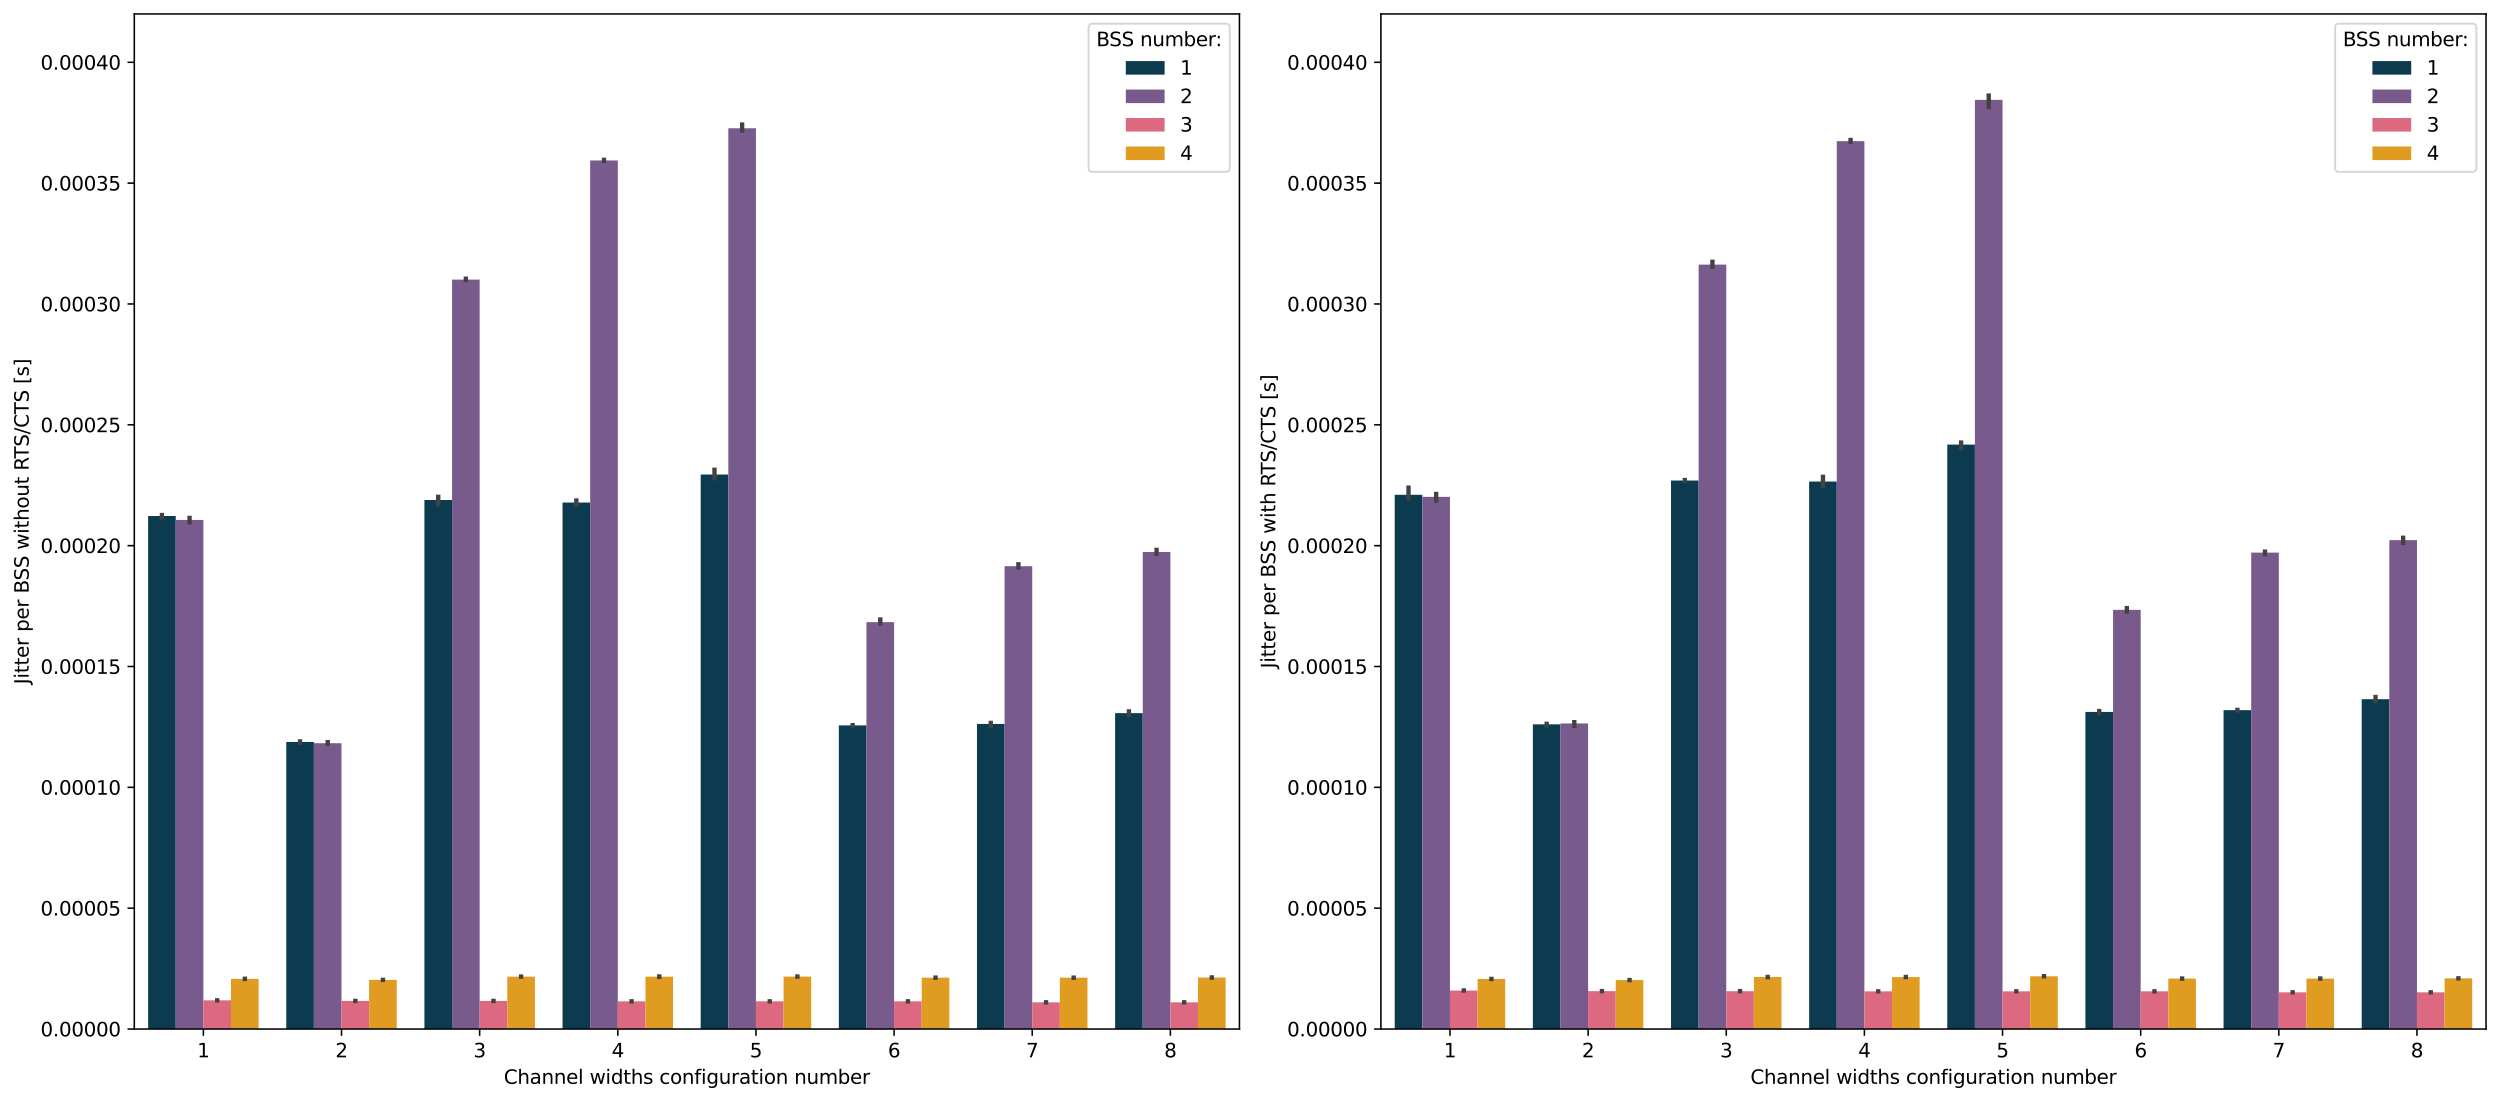<?xml version="1.0" encoding="utf-8" standalone="no"?>
<!DOCTYPE svg PUBLIC "-//W3C//DTD SVG 1.1//EN"
  "http://www.w3.org/Graphics/SVG/1.1/DTD/svg11.dtd">
<svg xmlns:xlink="http://www.w3.org/1999/xlink" width="1288.711pt" height="567.996pt" viewBox="0 0 1288.711 567.996" xmlns="http://www.w3.org/2000/svg" version="1.1">
 <defs>
  <style type="text/css">*{stroke-linejoin: round; stroke-linecap: butt}</style>
 </defs>
 <g id="figure_1">
  <g id="patch_1">
   <path d="M 0 567.996 
L 1288.711 567.996 
L 1288.711 0 
L 0 0 
z
" style="fill: #ffffff"/>
  </g>
  <g id="axes_1">
   <g id="patch_2">
    <path d="M 69.231 530.44 
L 638.911 530.44 
L 638.911 7.2 
L 69.231 7.2 
z
" style="fill: #ffffff"/>
   </g>
   <g id="patch_3">
    <path d="M 76.352 530.44 
L 90.594 530.44 
L 90.594 265.978 
L 76.352 265.978 
z
" clip-path="url(#p00c134d48b)" style="fill: #0c3b50"/>
   </g>
   <g id="patch_4">
    <path d="M 147.562 530.44 
L 161.804 530.44 
L 161.804 382.5 
L 147.562 382.5 
z
" clip-path="url(#p00c134d48b)" style="fill: #0c3b50"/>
   </g>
   <g id="patch_5">
    <path d="M 218.772 530.44 
L 233.014 530.44 
L 233.014 257.738 
L 218.772 257.738 
z
" clip-path="url(#p00c134d48b)" style="fill: #0c3b50"/>
   </g>
   <g id="patch_6">
    <path d="M 289.982 530.44 
L 304.224 530.44 
L 304.224 259.061 
L 289.982 259.061 
z
" clip-path="url(#p00c134d48b)" style="fill: #0c3b50"/>
   </g>
   <g id="patch_7">
    <path d="M 361.192 530.44 
L 375.434 530.44 
L 375.434 244.612 
L 361.192 244.612 
z
" clip-path="url(#p00c134d48b)" style="fill: #0c3b50"/>
   </g>
   <g id="patch_8">
    <path d="M 432.402 530.44 
L 446.644 530.44 
L 446.644 373.942 
L 432.402 373.942 
z
" clip-path="url(#p00c134d48b)" style="fill: #0c3b50"/>
   </g>
   <g id="patch_9">
    <path d="M 503.612 530.44 
L 517.854 530.44 
L 517.854 373.185 
L 503.612 373.185 
z
" clip-path="url(#p00c134d48b)" style="fill: #0c3b50"/>
   </g>
   <g id="patch_10">
    <path d="M 574.822 530.44 
L 589.064 530.44 
L 589.064 367.608 
L 574.822 367.608 
z
" clip-path="url(#p00c134d48b)" style="fill: #0c3b50"/>
   </g>
   <g id="patch_11">
    <path d="M 90.594 530.44 
L 104.836 530.44 
L 104.836 268.014 
L 90.594 268.014 
z
" clip-path="url(#p00c134d48b)" style="fill: #785a8c"/>
   </g>
   <g id="patch_12">
    <path d="M 161.804 530.44 
L 176.046 530.44 
L 176.046 383.109 
L 161.804 383.109 
z
" clip-path="url(#p00c134d48b)" style="fill: #785a8c"/>
   </g>
   <g id="patch_13">
    <path d="M 233.014 530.44 
L 247.256 530.44 
L 247.256 144.134 
L 233.014 144.134 
z
" clip-path="url(#p00c134d48b)" style="fill: #785a8c"/>
   </g>
   <g id="patch_14">
    <path d="M 304.224 530.44 
L 318.466 530.44 
L 318.466 82.734 
L 304.224 82.734 
z
" clip-path="url(#p00c134d48b)" style="fill: #785a8c"/>
   </g>
   <g id="patch_15">
    <path d="M 375.434 530.44 
L 389.676 530.44 
L 389.676 66.133 
L 375.434 66.133 
z
" clip-path="url(#p00c134d48b)" style="fill: #785a8c"/>
   </g>
   <g id="patch_16">
    <path d="M 446.644 530.44 
L 460.886 530.44 
L 460.886 320.713 
L 446.644 320.713 
z
" clip-path="url(#p00c134d48b)" style="fill: #785a8c"/>
   </g>
   <g id="patch_17">
    <path d="M 517.854 530.44 
L 532.096 530.44 
L 532.096 291.862 
L 517.854 291.862 
z
" clip-path="url(#p00c134d48b)" style="fill: #785a8c"/>
   </g>
   <g id="patch_18">
    <path d="M 589.064 530.44 
L 603.306 530.44 
L 603.306 284.542 
L 589.064 284.542 
z
" clip-path="url(#p00c134d48b)" style="fill: #785a8c"/>
   </g>
   <g id="patch_19">
    <path d="M 104.836 530.44 
L 119.078 530.44 
L 119.078 515.668 
L 104.836 515.668 
z
" clip-path="url(#p00c134d48b)" style="fill: #dc6980"/>
   </g>
   <g id="patch_20">
    <path d="M 176.046 530.44 
L 190.288 530.44 
L 190.288 515.976 
L 176.046 515.976 
z
" clip-path="url(#p00c134d48b)" style="fill: #dc6980"/>
   </g>
   <g id="patch_21">
    <path d="M 247.256 530.44 
L 261.498 530.44 
L 261.498 515.965 
L 247.256 515.965 
z
" clip-path="url(#p00c134d48b)" style="fill: #dc6980"/>
   </g>
   <g id="patch_22">
    <path d="M 318.466 530.44 
L 332.708 530.44 
L 332.708 516.164 
L 318.466 516.164 
z
" clip-path="url(#p00c134d48b)" style="fill: #dc6980"/>
   </g>
   <g id="patch_23">
    <path d="M 389.676 530.44 
L 403.918 530.44 
L 403.918 516.171 
L 389.676 516.171 
z
" clip-path="url(#p00c134d48b)" style="fill: #dc6980"/>
   </g>
   <g id="patch_24">
    <path d="M 460.886 530.44 
L 475.128 530.44 
L 475.128 516.159 
L 460.886 516.159 
z
" clip-path="url(#p00c134d48b)" style="fill: #dc6980"/>
   </g>
   <g id="patch_25">
    <path d="M 532.096 530.44 
L 546.338 530.44 
L 546.338 516.698 
L 532.096 516.698 
z
" clip-path="url(#p00c134d48b)" style="fill: #dc6980"/>
   </g>
   <g id="patch_26">
    <path d="M 603.306 530.44 
L 617.548 530.44 
L 617.548 516.692 
L 603.306 516.692 
z
" clip-path="url(#p00c134d48b)" style="fill: #dc6980"/>
   </g>
   <g id="patch_27">
    <path d="M 119.078 530.44 
L 133.32 530.44 
L 133.32 504.587 
L 119.078 504.587 
z
" clip-path="url(#p00c134d48b)" style="fill: #df9c20"/>
   </g>
   <g id="patch_28">
    <path d="M 190.288 530.44 
L 204.53 530.44 
L 204.53 505.118 
L 190.288 505.118 
z
" clip-path="url(#p00c134d48b)" style="fill: #df9c20"/>
   </g>
   <g id="patch_29">
    <path d="M 261.498 530.44 
L 275.74 530.44 
L 275.74 503.447 
L 261.498 503.447 
z
" clip-path="url(#p00c134d48b)" style="fill: #df9c20"/>
   </g>
   <g id="patch_30">
    <path d="M 332.708 530.44 
L 346.95 530.44 
L 346.95 503.442 
L 332.708 503.442 
z
" clip-path="url(#p00c134d48b)" style="fill: #df9c20"/>
   </g>
   <g id="patch_31">
    <path d="M 403.918 530.44 
L 418.16 530.44 
L 418.16 503.413 
L 403.918 503.413 
z
" clip-path="url(#p00c134d48b)" style="fill: #df9c20"/>
   </g>
   <g id="patch_32">
    <path d="M 475.128 530.44 
L 489.37 530.44 
L 489.37 503.962 
L 475.128 503.962 
z
" clip-path="url(#p00c134d48b)" style="fill: #df9c20"/>
   </g>
   <g id="patch_33">
    <path d="M 546.338 530.44 
L 560.58 530.44 
L 560.58 503.969 
L 546.338 503.969 
z
" clip-path="url(#p00c134d48b)" style="fill: #df9c20"/>
   </g>
   <g id="patch_34">
    <path d="M 617.548 530.44 
L 631.79 530.44 
L 631.79 503.911 
L 617.548 503.911 
z
" clip-path="url(#p00c134d48b)" style="fill: #df9c20"/>
   </g>
   <g id="patch_35">
    <path d="M 104.836 530.44 
L 104.836 530.44 
L 104.836 530.44 
L 104.836 530.44 
z
" clip-path="url(#p00c134d48b)" style="fill: #0c3b50"/>
   </g>
   <g id="patch_36">
    <path d="M 104.836 530.44 
L 104.836 530.44 
L 104.836 530.44 
L 104.836 530.44 
z
" clip-path="url(#p00c134d48b)" style="fill: #785a8c"/>
   </g>
   <g id="patch_37">
    <path d="M 104.836 530.44 
L 104.836 530.44 
L 104.836 530.44 
L 104.836 530.44 
z
" clip-path="url(#p00c134d48b)" style="fill: #dc6980"/>
   </g>
   <g id="patch_38">
    <path d="M 104.836 530.44 
L 104.836 530.44 
L 104.836 530.44 
L 104.836 530.44 
z
" clip-path="url(#p00c134d48b)" style="fill: #df9c20"/>
   </g>
   <g id="matplotlib.axis_1">
    <g id="xtick_1">
     <g id="line2d_1">
      <defs>
       <path id="m6feffe1e32" d="M 0 0 
L 0 3.5 
" style="stroke: #000000; stroke-width: 0.8"/>
      </defs>
      <g>
       <use xlink:href="#m6feffe1e32" x="104.836" y="530.44" style="stroke: #000000; stroke-width: 0.8"/>
      </g>
     </g>
     <g id="text_1">
      <!-- 1 -->
      <g transform="translate(101.655 545.038) scale(0.1 -0.1)">
       <defs>
        <path id="DejaVuSans-31" d="M 794 531 
L 1825 531 
L 1825 4091 
L 703 3866 
L 703 4441 
L 1819 4666 
L 2450 4666 
L 2450 531 
L 3481 531 
L 3481 0 
L 794 0 
L 794 531 
z
" transform="scale(0.016)"/>
       </defs>
       <use xlink:href="#DejaVuSans-31"/>
      </g>
     </g>
    </g>
    <g id="xtick_2">
     <g id="line2d_2">
      <g>
       <use xlink:href="#m6feffe1e32" x="176.046" y="530.44" style="stroke: #000000; stroke-width: 0.8"/>
      </g>
     </g>
     <g id="text_2">
      <!-- 2 -->
      <g transform="translate(172.865 545.038) scale(0.1 -0.1)">
       <defs>
        <path id="DejaVuSans-32" d="M 1228 531 
L 3431 531 
L 3431 0 
L 469 0 
L 469 531 
Q 828 903 1448 1529 
Q 2069 2156 2228 2338 
Q 2531 2678 2651 2914 
Q 2772 3150 2772 3378 
Q 2772 3750 2511 3984 
Q 2250 4219 1831 4219 
Q 1534 4219 1204 4116 
Q 875 4013 500 3803 
L 500 4441 
Q 881 4594 1212 4672 
Q 1544 4750 1819 4750 
Q 2544 4750 2975 4387 
Q 3406 4025 3406 3419 
Q 3406 3131 3298 2873 
Q 3191 2616 2906 2266 
Q 2828 2175 2409 1742 
Q 1991 1309 1228 531 
z
" transform="scale(0.016)"/>
       </defs>
       <use xlink:href="#DejaVuSans-32"/>
      </g>
     </g>
    </g>
    <g id="xtick_3">
     <g id="line2d_3">
      <g>
       <use xlink:href="#m6feffe1e32" x="247.256" y="530.44" style="stroke: #000000; stroke-width: 0.8"/>
      </g>
     </g>
     <g id="text_3">
      <!-- 3 -->
      <g transform="translate(244.075 545.038) scale(0.1 -0.1)">
       <defs>
        <path id="DejaVuSans-33" d="M 2597 2516 
Q 3050 2419 3304 2112 
Q 3559 1806 3559 1356 
Q 3559 666 3084 287 
Q 2609 -91 1734 -91 
Q 1441 -91 1130 -33 
Q 819 25 488 141 
L 488 750 
Q 750 597 1062 519 
Q 1375 441 1716 441 
Q 2309 441 2620 675 
Q 2931 909 2931 1356 
Q 2931 1769 2642 2001 
Q 2353 2234 1838 2234 
L 1294 2234 
L 1294 2753 
L 1863 2753 
Q 2328 2753 2575 2939 
Q 2822 3125 2822 3475 
Q 2822 3834 2567 4026 
Q 2313 4219 1838 4219 
Q 1578 4219 1281 4162 
Q 984 4106 628 3988 
L 628 4550 
Q 988 4650 1302 4700 
Q 1616 4750 1894 4750 
Q 2613 4750 3031 4423 
Q 3450 4097 3450 3541 
Q 3450 3153 3228 2886 
Q 3006 2619 2597 2516 
z
" transform="scale(0.016)"/>
       </defs>
       <use xlink:href="#DejaVuSans-33"/>
      </g>
     </g>
    </g>
    <g id="xtick_4">
     <g id="line2d_4">
      <g>
       <use xlink:href="#m6feffe1e32" x="318.466" y="530.44" style="stroke: #000000; stroke-width: 0.8"/>
      </g>
     </g>
     <g id="text_4">
      <!-- 4 -->
      <g transform="translate(315.285 545.038) scale(0.1 -0.1)">
       <defs>
        <path id="DejaVuSans-34" d="M 2419 4116 
L 825 1625 
L 2419 1625 
L 2419 4116 
z
M 2253 4666 
L 3047 4666 
L 3047 1625 
L 3713 1625 
L 3713 1100 
L 3047 1100 
L 3047 0 
L 2419 0 
L 2419 1100 
L 313 1100 
L 313 1709 
L 2253 4666 
z
" transform="scale(0.016)"/>
       </defs>
       <use xlink:href="#DejaVuSans-34"/>
      </g>
     </g>
    </g>
    <g id="xtick_5">
     <g id="line2d_5">
      <g>
       <use xlink:href="#m6feffe1e32" x="389.676" y="530.44" style="stroke: #000000; stroke-width: 0.8"/>
      </g>
     </g>
     <g id="text_5">
      <!-- 5 -->
      <g transform="translate(386.495 545.038) scale(0.1 -0.1)">
       <defs>
        <path id="DejaVuSans-35" d="M 691 4666 
L 3169 4666 
L 3169 4134 
L 1269 4134 
L 1269 2991 
Q 1406 3038 1543 3061 
Q 1681 3084 1819 3084 
Q 2600 3084 3056 2656 
Q 3513 2228 3513 1497 
Q 3513 744 3044 326 
Q 2575 -91 1722 -91 
Q 1428 -91 1123 -41 
Q 819 9 494 109 
L 494 744 
Q 775 591 1075 516 
Q 1375 441 1709 441 
Q 2250 441 2565 725 
Q 2881 1009 2881 1497 
Q 2881 1984 2565 2268 
Q 2250 2553 1709 2553 
Q 1456 2553 1204 2497 
Q 953 2441 691 2322 
L 691 4666 
z
" transform="scale(0.016)"/>
       </defs>
       <use xlink:href="#DejaVuSans-35"/>
      </g>
     </g>
    </g>
    <g id="xtick_6">
     <g id="line2d_6">
      <g>
       <use xlink:href="#m6feffe1e32" x="460.886" y="530.44" style="stroke: #000000; stroke-width: 0.8"/>
      </g>
     </g>
     <g id="text_6">
      <!-- 6 -->
      <g transform="translate(457.705 545.038) scale(0.1 -0.1)">
       <defs>
        <path id="DejaVuSans-36" d="M 2113 2584 
Q 1688 2584 1439 2293 
Q 1191 2003 1191 1497 
Q 1191 994 1439 701 
Q 1688 409 2113 409 
Q 2538 409 2786 701 
Q 3034 994 3034 1497 
Q 3034 2003 2786 2293 
Q 2538 2584 2113 2584 
z
M 3366 4563 
L 3366 3988 
Q 3128 4100 2886 4159 
Q 2644 4219 2406 4219 
Q 1781 4219 1451 3797 
Q 1122 3375 1075 2522 
Q 1259 2794 1537 2939 
Q 1816 3084 2150 3084 
Q 2853 3084 3261 2657 
Q 3669 2231 3669 1497 
Q 3669 778 3244 343 
Q 2819 -91 2113 -91 
Q 1303 -91 875 529 
Q 447 1150 447 2328 
Q 447 3434 972 4092 
Q 1497 4750 2381 4750 
Q 2619 4750 2861 4703 
Q 3103 4656 3366 4563 
z
" transform="scale(0.016)"/>
       </defs>
       <use xlink:href="#DejaVuSans-36"/>
      </g>
     </g>
    </g>
    <g id="xtick_7">
     <g id="line2d_7">
      <g>
       <use xlink:href="#m6feffe1e32" x="532.096" y="530.44" style="stroke: #000000; stroke-width: 0.8"/>
      </g>
     </g>
     <g id="text_7">
      <!-- 7 -->
      <g transform="translate(528.915 545.038) scale(0.1 -0.1)">
       <defs>
        <path id="DejaVuSans-37" d="M 525 4666 
L 3525 4666 
L 3525 4397 
L 1831 0 
L 1172 0 
L 2766 4134 
L 525 4134 
L 525 4666 
z
" transform="scale(0.016)"/>
       </defs>
       <use xlink:href="#DejaVuSans-37"/>
      </g>
     </g>
    </g>
    <g id="xtick_8">
     <g id="line2d_8">
      <g>
       <use xlink:href="#m6feffe1e32" x="603.306" y="530.44" style="stroke: #000000; stroke-width: 0.8"/>
      </g>
     </g>
     <g id="text_8">
      <!-- 8 -->
      <g transform="translate(600.125 545.038) scale(0.1 -0.1)">
       <defs>
        <path id="DejaVuSans-38" d="M 2034 2216 
Q 1584 2216 1326 1975 
Q 1069 1734 1069 1313 
Q 1069 891 1326 650 
Q 1584 409 2034 409 
Q 2484 409 2743 651 
Q 3003 894 3003 1313 
Q 3003 1734 2745 1975 
Q 2488 2216 2034 2216 
z
M 1403 2484 
Q 997 2584 770 2862 
Q 544 3141 544 3541 
Q 544 4100 942 4425 
Q 1341 4750 2034 4750 
Q 2731 4750 3128 4425 
Q 3525 4100 3525 3541 
Q 3525 3141 3298 2862 
Q 3072 2584 2669 2484 
Q 3125 2378 3379 2068 
Q 3634 1759 3634 1313 
Q 3634 634 3220 271 
Q 2806 -91 2034 -91 
Q 1263 -91 848 271 
Q 434 634 434 1313 
Q 434 1759 690 2068 
Q 947 2378 1403 2484 
z
M 1172 3481 
Q 1172 3119 1398 2916 
Q 1625 2713 2034 2713 
Q 2441 2713 2670 2916 
Q 2900 3119 2900 3481 
Q 2900 3844 2670 4047 
Q 2441 4250 2034 4250 
Q 1625 4250 1398 4047 
Q 1172 3844 1172 3481 
z
" transform="scale(0.016)"/>
       </defs>
       <use xlink:href="#DejaVuSans-38"/>
      </g>
     </g>
    </g>
    <g id="text_9">
     <!-- Channel widths configuration number -->
     <g transform="translate(259.71 558.717) scale(0.1 -0.1)">
      <defs>
       <path id="DejaVuSans-43" d="M 4122 4306 
L 4122 3641 
Q 3803 3938 3442 4084 
Q 3081 4231 2675 4231 
Q 1875 4231 1450 3742 
Q 1025 3253 1025 2328 
Q 1025 1406 1450 917 
Q 1875 428 2675 428 
Q 3081 428 3442 575 
Q 3803 722 4122 1019 
L 4122 359 
Q 3791 134 3420 21 
Q 3050 -91 2638 -91 
Q 1578 -91 968 557 
Q 359 1206 359 2328 
Q 359 3453 968 4101 
Q 1578 4750 2638 4750 
Q 3056 4750 3426 4639 
Q 3797 4528 4122 4306 
z
" transform="scale(0.016)"/>
       <path id="DejaVuSans-68" d="M 3513 2113 
L 3513 0 
L 2938 0 
L 2938 2094 
Q 2938 2591 2744 2837 
Q 2550 3084 2163 3084 
Q 1697 3084 1428 2787 
Q 1159 2491 1159 1978 
L 1159 0 
L 581 0 
L 581 4863 
L 1159 4863 
L 1159 2956 
Q 1366 3272 1645 3428 
Q 1925 3584 2291 3584 
Q 2894 3584 3203 3211 
Q 3513 2838 3513 2113 
z
" transform="scale(0.016)"/>
       <path id="DejaVuSans-61" d="M 2194 1759 
Q 1497 1759 1228 1600 
Q 959 1441 959 1056 
Q 959 750 1161 570 
Q 1363 391 1709 391 
Q 2188 391 2477 730 
Q 2766 1069 2766 1631 
L 2766 1759 
L 2194 1759 
z
M 3341 1997 
L 3341 0 
L 2766 0 
L 2766 531 
Q 2569 213 2275 61 
Q 1981 -91 1556 -91 
Q 1019 -91 701 211 
Q 384 513 384 1019 
Q 384 1609 779 1909 
Q 1175 2209 1959 2209 
L 2766 2209 
L 2766 2266 
Q 2766 2663 2505 2880 
Q 2244 3097 1772 3097 
Q 1472 3097 1187 3025 
Q 903 2953 641 2809 
L 641 3341 
Q 956 3463 1253 3523 
Q 1550 3584 1831 3584 
Q 2591 3584 2966 3190 
Q 3341 2797 3341 1997 
z
" transform="scale(0.016)"/>
       <path id="DejaVuSans-6e" d="M 3513 2113 
L 3513 0 
L 2938 0 
L 2938 2094 
Q 2938 2591 2744 2837 
Q 2550 3084 2163 3084 
Q 1697 3084 1428 2787 
Q 1159 2491 1159 1978 
L 1159 0 
L 581 0 
L 581 3500 
L 1159 3500 
L 1159 2956 
Q 1366 3272 1645 3428 
Q 1925 3584 2291 3584 
Q 2894 3584 3203 3211 
Q 3513 2838 3513 2113 
z
" transform="scale(0.016)"/>
       <path id="DejaVuSans-65" d="M 3597 1894 
L 3597 1613 
L 953 1613 
Q 991 1019 1311 708 
Q 1631 397 2203 397 
Q 2534 397 2845 478 
Q 3156 559 3463 722 
L 3463 178 
Q 3153 47 2828 -22 
Q 2503 -91 2169 -91 
Q 1331 -91 842 396 
Q 353 884 353 1716 
Q 353 2575 817 3079 
Q 1281 3584 2069 3584 
Q 2775 3584 3186 3129 
Q 3597 2675 3597 1894 
z
M 3022 2063 
Q 3016 2534 2758 2815 
Q 2500 3097 2075 3097 
Q 1594 3097 1305 2825 
Q 1016 2553 972 2059 
L 3022 2063 
z
" transform="scale(0.016)"/>
       <path id="DejaVuSans-6c" d="M 603 4863 
L 1178 4863 
L 1178 0 
L 603 0 
L 603 4863 
z
" transform="scale(0.016)"/>
       <path id="DejaVuSans-20" transform="scale(0.016)"/>
       <path id="DejaVuSans-77" d="M 269 3500 
L 844 3500 
L 1563 769 
L 2278 3500 
L 2956 3500 
L 3675 769 
L 4391 3500 
L 4966 3500 
L 4050 0 
L 3372 0 
L 2619 2869 
L 1863 0 
L 1184 0 
L 269 3500 
z
" transform="scale(0.016)"/>
       <path id="DejaVuSans-69" d="M 603 3500 
L 1178 3500 
L 1178 0 
L 603 0 
L 603 3500 
z
M 603 4863 
L 1178 4863 
L 1178 4134 
L 603 4134 
L 603 4863 
z
" transform="scale(0.016)"/>
       <path id="DejaVuSans-64" d="M 2906 2969 
L 2906 4863 
L 3481 4863 
L 3481 0 
L 2906 0 
L 2906 525 
Q 2725 213 2448 61 
Q 2172 -91 1784 -91 
Q 1150 -91 751 415 
Q 353 922 353 1747 
Q 353 2572 751 3078 
Q 1150 3584 1784 3584 
Q 2172 3584 2448 3432 
Q 2725 3281 2906 2969 
z
M 947 1747 
Q 947 1113 1208 752 
Q 1469 391 1925 391 
Q 2381 391 2643 752 
Q 2906 1113 2906 1747 
Q 2906 2381 2643 2742 
Q 2381 3103 1925 3103 
Q 1469 3103 1208 2742 
Q 947 2381 947 1747 
z
" transform="scale(0.016)"/>
       <path id="DejaVuSans-74" d="M 1172 4494 
L 1172 3500 
L 2356 3500 
L 2356 3053 
L 1172 3053 
L 1172 1153 
Q 1172 725 1289 603 
Q 1406 481 1766 481 
L 2356 481 
L 2356 0 
L 1766 0 
Q 1100 0 847 248 
Q 594 497 594 1153 
L 594 3053 
L 172 3053 
L 172 3500 
L 594 3500 
L 594 4494 
L 1172 4494 
z
" transform="scale(0.016)"/>
       <path id="DejaVuSans-73" d="M 2834 3397 
L 2834 2853 
Q 2591 2978 2328 3040 
Q 2066 3103 1784 3103 
Q 1356 3103 1142 2972 
Q 928 2841 928 2578 
Q 928 2378 1081 2264 
Q 1234 2150 1697 2047 
L 1894 2003 
Q 2506 1872 2764 1633 
Q 3022 1394 3022 966 
Q 3022 478 2636 193 
Q 2250 -91 1575 -91 
Q 1294 -91 989 -36 
Q 684 19 347 128 
L 347 722 
Q 666 556 975 473 
Q 1284 391 1588 391 
Q 1994 391 2212 530 
Q 2431 669 2431 922 
Q 2431 1156 2273 1281 
Q 2116 1406 1581 1522 
L 1381 1569 
Q 847 1681 609 1914 
Q 372 2147 372 2553 
Q 372 3047 722 3315 
Q 1072 3584 1716 3584 
Q 2034 3584 2315 3537 
Q 2597 3491 2834 3397 
z
" transform="scale(0.016)"/>
       <path id="DejaVuSans-63" d="M 3122 3366 
L 3122 2828 
Q 2878 2963 2633 3030 
Q 2388 3097 2138 3097 
Q 1578 3097 1268 2742 
Q 959 2388 959 1747 
Q 959 1106 1268 751 
Q 1578 397 2138 397 
Q 2388 397 2633 464 
Q 2878 531 3122 666 
L 3122 134 
Q 2881 22 2623 -34 
Q 2366 -91 2075 -91 
Q 1284 -91 818 406 
Q 353 903 353 1747 
Q 353 2603 823 3093 
Q 1294 3584 2113 3584 
Q 2378 3584 2631 3529 
Q 2884 3475 3122 3366 
z
" transform="scale(0.016)"/>
       <path id="DejaVuSans-6f" d="M 1959 3097 
Q 1497 3097 1228 2736 
Q 959 2375 959 1747 
Q 959 1119 1226 758 
Q 1494 397 1959 397 
Q 2419 397 2687 759 
Q 2956 1122 2956 1747 
Q 2956 2369 2687 2733 
Q 2419 3097 1959 3097 
z
M 1959 3584 
Q 2709 3584 3137 3096 
Q 3566 2609 3566 1747 
Q 3566 888 3137 398 
Q 2709 -91 1959 -91 
Q 1206 -91 779 398 
Q 353 888 353 1747 
Q 353 2609 779 3096 
Q 1206 3584 1959 3584 
z
" transform="scale(0.016)"/>
       <path id="DejaVuSans-66" d="M 2375 4863 
L 2375 4384 
L 1825 4384 
Q 1516 4384 1395 4259 
Q 1275 4134 1275 3809 
L 1275 3500 
L 2222 3500 
L 2222 3053 
L 1275 3053 
L 1275 0 
L 697 0 
L 697 3053 
L 147 3053 
L 147 3500 
L 697 3500 
L 697 3744 
Q 697 4328 969 4595 
Q 1241 4863 1831 4863 
L 2375 4863 
z
" transform="scale(0.016)"/>
       <path id="DejaVuSans-67" d="M 2906 1791 
Q 2906 2416 2648 2759 
Q 2391 3103 1925 3103 
Q 1463 3103 1205 2759 
Q 947 2416 947 1791 
Q 947 1169 1205 825 
Q 1463 481 1925 481 
Q 2391 481 2648 825 
Q 2906 1169 2906 1791 
z
M 3481 434 
Q 3481 -459 3084 -895 
Q 2688 -1331 1869 -1331 
Q 1566 -1331 1297 -1286 
Q 1028 -1241 775 -1147 
L 775 -588 
Q 1028 -725 1275 -790 
Q 1522 -856 1778 -856 
Q 2344 -856 2625 -561 
Q 2906 -266 2906 331 
L 2906 616 
Q 2728 306 2450 153 
Q 2172 0 1784 0 
Q 1141 0 747 490 
Q 353 981 353 1791 
Q 353 2603 747 3093 
Q 1141 3584 1784 3584 
Q 2172 3584 2450 3431 
Q 2728 3278 2906 2969 
L 2906 3500 
L 3481 3500 
L 3481 434 
z
" transform="scale(0.016)"/>
       <path id="DejaVuSans-75" d="M 544 1381 
L 544 3500 
L 1119 3500 
L 1119 1403 
Q 1119 906 1312 657 
Q 1506 409 1894 409 
Q 2359 409 2629 706 
Q 2900 1003 2900 1516 
L 2900 3500 
L 3475 3500 
L 3475 0 
L 2900 0 
L 2900 538 
Q 2691 219 2414 64 
Q 2138 -91 1772 -91 
Q 1169 -91 856 284 
Q 544 659 544 1381 
z
M 1991 3584 
L 1991 3584 
z
" transform="scale(0.016)"/>
       <path id="DejaVuSans-72" d="M 2631 2963 
Q 2534 3019 2420 3045 
Q 2306 3072 2169 3072 
Q 1681 3072 1420 2755 
Q 1159 2438 1159 1844 
L 1159 0 
L 581 0 
L 581 3500 
L 1159 3500 
L 1159 2956 
Q 1341 3275 1631 3429 
Q 1922 3584 2338 3584 
Q 2397 3584 2469 3576 
Q 2541 3569 2628 3553 
L 2631 2963 
z
" transform="scale(0.016)"/>
       <path id="DejaVuSans-6d" d="M 3328 2828 
Q 3544 3216 3844 3400 
Q 4144 3584 4550 3584 
Q 5097 3584 5394 3201 
Q 5691 2819 5691 2113 
L 5691 0 
L 5113 0 
L 5113 2094 
Q 5113 2597 4934 2840 
Q 4756 3084 4391 3084 
Q 3944 3084 3684 2787 
Q 3425 2491 3425 1978 
L 3425 0 
L 2847 0 
L 2847 2094 
Q 2847 2600 2669 2842 
Q 2491 3084 2119 3084 
Q 1678 3084 1418 2786 
Q 1159 2488 1159 1978 
L 1159 0 
L 581 0 
L 581 3500 
L 1159 3500 
L 1159 2956 
Q 1356 3278 1631 3431 
Q 1906 3584 2284 3584 
Q 2666 3584 2933 3390 
Q 3200 3197 3328 2828 
z
" transform="scale(0.016)"/>
       <path id="DejaVuSans-62" d="M 3116 1747 
Q 3116 2381 2855 2742 
Q 2594 3103 2138 3103 
Q 1681 3103 1420 2742 
Q 1159 2381 1159 1747 
Q 1159 1113 1420 752 
Q 1681 391 2138 391 
Q 2594 391 2855 752 
Q 3116 1113 3116 1747 
z
M 1159 2969 
Q 1341 3281 1617 3432 
Q 1894 3584 2278 3584 
Q 2916 3584 3314 3078 
Q 3713 2572 3713 1747 
Q 3713 922 3314 415 
Q 2916 -91 2278 -91 
Q 1894 -91 1617 61 
Q 1341 213 1159 525 
L 1159 0 
L 581 0 
L 581 4863 
L 1159 4863 
L 1159 2969 
z
" transform="scale(0.016)"/>
      </defs>
      <use xlink:href="#DejaVuSans-43"/>
      <use xlink:href="#DejaVuSans-68" x="69.824"/>
      <use xlink:href="#DejaVuSans-61" x="133.203"/>
      <use xlink:href="#DejaVuSans-6e" x="194.482"/>
      <use xlink:href="#DejaVuSans-6e" x="257.861"/>
      <use xlink:href="#DejaVuSans-65" x="321.24"/>
      <use xlink:href="#DejaVuSans-6c" x="382.764"/>
      <use xlink:href="#DejaVuSans-20" x="410.547"/>
      <use xlink:href="#DejaVuSans-77" x="442.334"/>
      <use xlink:href="#DejaVuSans-69" x="524.121"/>
      <use xlink:href="#DejaVuSans-64" x="551.904"/>
      <use xlink:href="#DejaVuSans-74" x="615.381"/>
      <use xlink:href="#DejaVuSans-68" x="654.59"/>
      <use xlink:href="#DejaVuSans-73" x="717.969"/>
      <use xlink:href="#DejaVuSans-20" x="770.068"/>
      <use xlink:href="#DejaVuSans-63" x="801.855"/>
      <use xlink:href="#DejaVuSans-6f" x="856.836"/>
      <use xlink:href="#DejaVuSans-6e" x="918.018"/>
      <use xlink:href="#DejaVuSans-66" x="981.396"/>
      <use xlink:href="#DejaVuSans-69" x="1016.602"/>
      <use xlink:href="#DejaVuSans-67" x="1044.385"/>
      <use xlink:href="#DejaVuSans-75" x="1107.861"/>
      <use xlink:href="#DejaVuSans-72" x="1171.24"/>
      <use xlink:href="#DejaVuSans-61" x="1212.354"/>
      <use xlink:href="#DejaVuSans-74" x="1273.633"/>
      <use xlink:href="#DejaVuSans-69" x="1312.842"/>
      <use xlink:href="#DejaVuSans-6f" x="1340.625"/>
      <use xlink:href="#DejaVuSans-6e" x="1401.807"/>
      <use xlink:href="#DejaVuSans-20" x="1465.186"/>
      <use xlink:href="#DejaVuSans-6e" x="1496.973"/>
      <use xlink:href="#DejaVuSans-75" x="1560.352"/>
      <use xlink:href="#DejaVuSans-6d" x="1623.73"/>
      <use xlink:href="#DejaVuSans-62" x="1721.143"/>
      <use xlink:href="#DejaVuSans-65" x="1784.619"/>
      <use xlink:href="#DejaVuSans-72" x="1846.143"/>
     </g>
    </g>
   </g>
   <g id="matplotlib.axis_2">
    <g id="ytick_1">
     <g id="line2d_9">
      <defs>
       <path id="m28478a466a" d="M 0 0 
L -3.5 0 
" style="stroke: #000000; stroke-width: 0.8"/>
      </defs>
      <g>
       <use xlink:href="#m28478a466a" x="69.231" y="530.44" style="stroke: #000000; stroke-width: 0.8"/>
      </g>
     </g>
     <g id="text_10">
      <!-- 0.00000 -->
      <g transform="translate(20.878 534.239) scale(0.1 -0.1)">
       <defs>
        <path id="DejaVuSans-30" d="M 2034 4250 
Q 1547 4250 1301 3770 
Q 1056 3291 1056 2328 
Q 1056 1369 1301 889 
Q 1547 409 2034 409 
Q 2525 409 2770 889 
Q 3016 1369 3016 2328 
Q 3016 3291 2770 3770 
Q 2525 4250 2034 4250 
z
M 2034 4750 
Q 2819 4750 3233 4129 
Q 3647 3509 3647 2328 
Q 3647 1150 3233 529 
Q 2819 -91 2034 -91 
Q 1250 -91 836 529 
Q 422 1150 422 2328 
Q 422 3509 836 4129 
Q 1250 4750 2034 4750 
z
" transform="scale(0.016)"/>
        <path id="DejaVuSans-2e" d="M 684 794 
L 1344 794 
L 1344 0 
L 684 0 
L 684 794 
z
" transform="scale(0.016)"/>
       </defs>
       <use xlink:href="#DejaVuSans-30"/>
       <use xlink:href="#DejaVuSans-2e" x="63.623"/>
       <use xlink:href="#DejaVuSans-30" x="95.41"/>
       <use xlink:href="#DejaVuSans-30" x="159.033"/>
       <use xlink:href="#DejaVuSans-30" x="222.656"/>
       <use xlink:href="#DejaVuSans-30" x="286.279"/>
       <use xlink:href="#DejaVuSans-30" x="349.902"/>
      </g>
     </g>
    </g>
    <g id="ytick_2">
     <g id="line2d_10">
      <g>
       <use xlink:href="#m28478a466a" x="69.231" y="468.15" style="stroke: #000000; stroke-width: 0.8"/>
      </g>
     </g>
     <g id="text_11">
      <!-- 0.00005 -->
      <g transform="translate(20.878 471.949) scale(0.1 -0.1)">
       <use xlink:href="#DejaVuSans-30"/>
       <use xlink:href="#DejaVuSans-2e" x="63.623"/>
       <use xlink:href="#DejaVuSans-30" x="95.41"/>
       <use xlink:href="#DejaVuSans-30" x="159.033"/>
       <use xlink:href="#DejaVuSans-30" x="222.656"/>
       <use xlink:href="#DejaVuSans-30" x="286.279"/>
       <use xlink:href="#DejaVuSans-35" x="349.902"/>
      </g>
     </g>
    </g>
    <g id="ytick_3">
     <g id="line2d_11">
      <g>
       <use xlink:href="#m28478a466a" x="69.231" y="405.859" style="stroke: #000000; stroke-width: 0.8"/>
      </g>
     </g>
     <g id="text_12">
      <!-- 0.00010 -->
      <g transform="translate(20.878 409.658) scale(0.1 -0.1)">
       <use xlink:href="#DejaVuSans-30"/>
       <use xlink:href="#DejaVuSans-2e" x="63.623"/>
       <use xlink:href="#DejaVuSans-30" x="95.41"/>
       <use xlink:href="#DejaVuSans-30" x="159.033"/>
       <use xlink:href="#DejaVuSans-30" x="222.656"/>
       <use xlink:href="#DejaVuSans-31" x="286.279"/>
       <use xlink:href="#DejaVuSans-30" x="349.902"/>
      </g>
     </g>
    </g>
    <g id="ytick_4">
     <g id="line2d_12">
      <g>
       <use xlink:href="#m28478a466a" x="69.231" y="343.569" style="stroke: #000000; stroke-width: 0.8"/>
      </g>
     </g>
     <g id="text_13">
      <!-- 0.00015 -->
      <g transform="translate(20.878 347.368) scale(0.1 -0.1)">
       <use xlink:href="#DejaVuSans-30"/>
       <use xlink:href="#DejaVuSans-2e" x="63.623"/>
       <use xlink:href="#DejaVuSans-30" x="95.41"/>
       <use xlink:href="#DejaVuSans-30" x="159.033"/>
       <use xlink:href="#DejaVuSans-30" x="222.656"/>
       <use xlink:href="#DejaVuSans-31" x="286.279"/>
       <use xlink:href="#DejaVuSans-35" x="349.902"/>
      </g>
     </g>
    </g>
    <g id="ytick_5">
     <g id="line2d_13">
      <g>
       <use xlink:href="#m28478a466a" x="69.231" y="281.278" style="stroke: #000000; stroke-width: 0.8"/>
      </g>
     </g>
     <g id="text_14">
      <!-- 0.00020 -->
      <g transform="translate(20.878 285.077) scale(0.1 -0.1)">
       <use xlink:href="#DejaVuSans-30"/>
       <use xlink:href="#DejaVuSans-2e" x="63.623"/>
       <use xlink:href="#DejaVuSans-30" x="95.41"/>
       <use xlink:href="#DejaVuSans-30" x="159.033"/>
       <use xlink:href="#DejaVuSans-30" x="222.656"/>
       <use xlink:href="#DejaVuSans-32" x="286.279"/>
       <use xlink:href="#DejaVuSans-30" x="349.902"/>
      </g>
     </g>
    </g>
    <g id="ytick_6">
     <g id="line2d_14">
      <g>
       <use xlink:href="#m28478a466a" x="69.231" y="218.988" style="stroke: #000000; stroke-width: 0.8"/>
      </g>
     </g>
     <g id="text_15">
      <!-- 0.00025 -->
      <g transform="translate(20.878 222.787) scale(0.1 -0.1)">
       <use xlink:href="#DejaVuSans-30"/>
       <use xlink:href="#DejaVuSans-2e" x="63.623"/>
       <use xlink:href="#DejaVuSans-30" x="95.41"/>
       <use xlink:href="#DejaVuSans-30" x="159.033"/>
       <use xlink:href="#DejaVuSans-30" x="222.656"/>
       <use xlink:href="#DejaVuSans-32" x="286.279"/>
       <use xlink:href="#DejaVuSans-35" x="349.902"/>
      </g>
     </g>
    </g>
    <g id="ytick_7">
     <g id="line2d_15">
      <g>
       <use xlink:href="#m28478a466a" x="69.231" y="156.697" style="stroke: #000000; stroke-width: 0.8"/>
      </g>
     </g>
     <g id="text_16">
      <!-- 0.00030 -->
      <g transform="translate(20.878 160.496) scale(0.1 -0.1)">
       <use xlink:href="#DejaVuSans-30"/>
       <use xlink:href="#DejaVuSans-2e" x="63.623"/>
       <use xlink:href="#DejaVuSans-30" x="95.41"/>
       <use xlink:href="#DejaVuSans-30" x="159.033"/>
       <use xlink:href="#DejaVuSans-30" x="222.656"/>
       <use xlink:href="#DejaVuSans-33" x="286.279"/>
       <use xlink:href="#DejaVuSans-30" x="349.902"/>
      </g>
     </g>
    </g>
    <g id="ytick_8">
     <g id="line2d_16">
      <g>
       <use xlink:href="#m28478a466a" x="69.231" y="94.407" style="stroke: #000000; stroke-width: 0.8"/>
      </g>
     </g>
     <g id="text_17">
      <!-- 0.00035 -->
      <g transform="translate(20.878 98.206) scale(0.1 -0.1)">
       <use xlink:href="#DejaVuSans-30"/>
       <use xlink:href="#DejaVuSans-2e" x="63.623"/>
       <use xlink:href="#DejaVuSans-30" x="95.41"/>
       <use xlink:href="#DejaVuSans-30" x="159.033"/>
       <use xlink:href="#DejaVuSans-30" x="222.656"/>
       <use xlink:href="#DejaVuSans-33" x="286.279"/>
       <use xlink:href="#DejaVuSans-35" x="349.902"/>
      </g>
     </g>
    </g>
    <g id="ytick_9">
     <g id="line2d_17">
      <g>
       <use xlink:href="#m28478a466a" x="69.231" y="32.116" style="stroke: #000000; stroke-width: 0.8"/>
      </g>
     </g>
     <g id="text_18">
      <!-- 0.00040 -->
      <g transform="translate(20.878 35.915) scale(0.1 -0.1)">
       <use xlink:href="#DejaVuSans-30"/>
       <use xlink:href="#DejaVuSans-2e" x="63.623"/>
       <use xlink:href="#DejaVuSans-30" x="95.41"/>
       <use xlink:href="#DejaVuSans-30" x="159.033"/>
       <use xlink:href="#DejaVuSans-30" x="222.656"/>
       <use xlink:href="#DejaVuSans-34" x="286.279"/>
       <use xlink:href="#DejaVuSans-30" x="349.902"/>
      </g>
     </g>
    </g>
    <g id="text_19">
     <!-- Jitter per BSS without RTS/CTS [s] -->
     <g transform="translate(14.798 352.725) rotate(-90) scale(0.1 -0.1)">
      <defs>
       <path id="DejaVuSans-4a" d="M 628 4666 
L 1259 4666 
L 1259 325 
Q 1259 -519 939 -900 
Q 619 -1281 -91 -1281 
L -331 -1281 
L -331 -750 
L -134 -750 
Q 284 -750 456 -515 
Q 628 -281 628 325 
L 628 4666 
z
" transform="scale(0.016)"/>
       <path id="DejaVuSans-70" d="M 1159 525 
L 1159 -1331 
L 581 -1331 
L 581 3500 
L 1159 3500 
L 1159 2969 
Q 1341 3281 1617 3432 
Q 1894 3584 2278 3584 
Q 2916 3584 3314 3078 
Q 3713 2572 3713 1747 
Q 3713 922 3314 415 
Q 2916 -91 2278 -91 
Q 1894 -91 1617 61 
Q 1341 213 1159 525 
z
M 3116 1747 
Q 3116 2381 2855 2742 
Q 2594 3103 2138 3103 
Q 1681 3103 1420 2742 
Q 1159 2381 1159 1747 
Q 1159 1113 1420 752 
Q 1681 391 2138 391 
Q 2594 391 2855 752 
Q 3116 1113 3116 1747 
z
" transform="scale(0.016)"/>
       <path id="DejaVuSans-42" d="M 1259 2228 
L 1259 519 
L 2272 519 
Q 2781 519 3026 730 
Q 3272 941 3272 1375 
Q 3272 1813 3026 2020 
Q 2781 2228 2272 2228 
L 1259 2228 
z
M 1259 4147 
L 1259 2741 
L 2194 2741 
Q 2656 2741 2882 2914 
Q 3109 3088 3109 3444 
Q 3109 3797 2882 3972 
Q 2656 4147 2194 4147 
L 1259 4147 
z
M 628 4666 
L 2241 4666 
Q 2963 4666 3353 4366 
Q 3744 4066 3744 3513 
Q 3744 3084 3544 2831 
Q 3344 2578 2956 2516 
Q 3422 2416 3680 2098 
Q 3938 1781 3938 1306 
Q 3938 681 3513 340 
Q 3088 0 2303 0 
L 628 0 
L 628 4666 
z
" transform="scale(0.016)"/>
       <path id="DejaVuSans-53" d="M 3425 4513 
L 3425 3897 
Q 3066 4069 2747 4153 
Q 2428 4238 2131 4238 
Q 1616 4238 1336 4038 
Q 1056 3838 1056 3469 
Q 1056 3159 1242 3001 
Q 1428 2844 1947 2747 
L 2328 2669 
Q 3034 2534 3370 2195 
Q 3706 1856 3706 1288 
Q 3706 609 3251 259 
Q 2797 -91 1919 -91 
Q 1588 -91 1214 -16 
Q 841 59 441 206 
L 441 856 
Q 825 641 1194 531 
Q 1563 422 1919 422 
Q 2459 422 2753 634 
Q 3047 847 3047 1241 
Q 3047 1584 2836 1778 
Q 2625 1972 2144 2069 
L 1759 2144 
Q 1053 2284 737 2584 
Q 422 2884 422 3419 
Q 422 4038 858 4394 
Q 1294 4750 2059 4750 
Q 2388 4750 2728 4690 
Q 3069 4631 3425 4513 
z
" transform="scale(0.016)"/>
       <path id="DejaVuSans-52" d="M 2841 2188 
Q 3044 2119 3236 1894 
Q 3428 1669 3622 1275 
L 4263 0 
L 3584 0 
L 2988 1197 
Q 2756 1666 2539 1819 
Q 2322 1972 1947 1972 
L 1259 1972 
L 1259 0 
L 628 0 
L 628 4666 
L 2053 4666 
Q 2853 4666 3247 4331 
Q 3641 3997 3641 3322 
Q 3641 2881 3436 2590 
Q 3231 2300 2841 2188 
z
M 1259 4147 
L 1259 2491 
L 2053 2491 
Q 2509 2491 2742 2702 
Q 2975 2913 2975 3322 
Q 2975 3731 2742 3939 
Q 2509 4147 2053 4147 
L 1259 4147 
z
" transform="scale(0.016)"/>
       <path id="DejaVuSans-54" d="M -19 4666 
L 3928 4666 
L 3928 4134 
L 2272 4134 
L 2272 0 
L 1638 0 
L 1638 4134 
L -19 4134 
L -19 4666 
z
" transform="scale(0.016)"/>
       <path id="DejaVuSans-2f" d="M 1625 4666 
L 2156 4666 
L 531 -594 
L 0 -594 
L 1625 4666 
z
" transform="scale(0.016)"/>
       <path id="DejaVuSans-5b" d="M 550 4863 
L 1875 4863 
L 1875 4416 
L 1125 4416 
L 1125 -397 
L 1875 -397 
L 1875 -844 
L 550 -844 
L 550 4863 
z
" transform="scale(0.016)"/>
       <path id="DejaVuSans-5d" d="M 1947 4863 
L 1947 -844 
L 622 -844 
L 622 -397 
L 1369 -397 
L 1369 4416 
L 622 4416 
L 622 4863 
L 1947 4863 
z
" transform="scale(0.016)"/>
      </defs>
      <use xlink:href="#DejaVuSans-4a"/>
      <use xlink:href="#DejaVuSans-69" x="29.492"/>
      <use xlink:href="#DejaVuSans-74" x="57.275"/>
      <use xlink:href="#DejaVuSans-74" x="96.484"/>
      <use xlink:href="#DejaVuSans-65" x="135.693"/>
      <use xlink:href="#DejaVuSans-72" x="197.217"/>
      <use xlink:href="#DejaVuSans-20" x="238.33"/>
      <use xlink:href="#DejaVuSans-70" x="270.117"/>
      <use xlink:href="#DejaVuSans-65" x="333.594"/>
      <use xlink:href="#DejaVuSans-72" x="395.117"/>
      <use xlink:href="#DejaVuSans-20" x="436.23"/>
      <use xlink:href="#DejaVuSans-42" x="468.018"/>
      <use xlink:href="#DejaVuSans-53" x="534.871"/>
      <use xlink:href="#DejaVuSans-53" x="598.348"/>
      <use xlink:href="#DejaVuSans-20" x="661.824"/>
      <use xlink:href="#DejaVuSans-77" x="693.611"/>
      <use xlink:href="#DejaVuSans-69" x="775.398"/>
      <use xlink:href="#DejaVuSans-74" x="803.182"/>
      <use xlink:href="#DejaVuSans-68" x="842.391"/>
      <use xlink:href="#DejaVuSans-6f" x="905.77"/>
      <use xlink:href="#DejaVuSans-75" x="966.951"/>
      <use xlink:href="#DejaVuSans-74" x="1030.33"/>
      <use xlink:href="#DejaVuSans-20" x="1069.539"/>
      <use xlink:href="#DejaVuSans-52" x="1101.326"/>
      <use xlink:href="#DejaVuSans-54" x="1163.559"/>
      <use xlink:href="#DejaVuSans-53" x="1224.643"/>
      <use xlink:href="#DejaVuSans-2f" x="1288.119"/>
      <use xlink:href="#DejaVuSans-43" x="1321.811"/>
      <use xlink:href="#DejaVuSans-54" x="1391.635"/>
      <use xlink:href="#DejaVuSans-53" x="1452.719"/>
      <use xlink:href="#DejaVuSans-20" x="1516.195"/>
      <use xlink:href="#DejaVuSans-5b" x="1547.982"/>
      <use xlink:href="#DejaVuSans-73" x="1586.996"/>
      <use xlink:href="#DejaVuSans-5d" x="1639.096"/>
     </g>
    </g>
   </g>
   <g id="line2d_18">
    <path d="M 83.473 266.691 
L 83.473 265.496 
" clip-path="url(#p00c134d48b)" style="fill: none; stroke: #424242; stroke-width: 2.25; stroke-linecap: square"/>
   </g>
   <g id="line2d_19">
    <path d="M 154.683 382.941 
L 154.683 382.221 
" clip-path="url(#p00c134d48b)" style="fill: none; stroke: #424242; stroke-width: 2.25; stroke-linecap: square"/>
   </g>
   <g id="line2d_20">
    <path d="M 225.893 259.94 
L 225.893 256.12 
" clip-path="url(#p00c134d48b)" style="fill: none; stroke: #424242; stroke-width: 2.25; stroke-linecap: square"/>
   </g>
   <g id="line2d_21">
    <path d="M 297.103 260.276 
L 297.103 257.993 
" clip-path="url(#p00c134d48b)" style="fill: none; stroke: #424242; stroke-width: 2.25; stroke-linecap: square"/>
   </g>
   <g id="line2d_22">
    <path d="M 368.313 246.535 
L 368.313 242.17 
" clip-path="url(#p00c134d48b)" style="fill: none; stroke: #424242; stroke-width: 2.25; stroke-linecap: square"/>
   </g>
   <g id="line2d_23">
    <path d="M 439.523 374.04 
L 439.523 373.823 
" clip-path="url(#p00c134d48b)" style="fill: none; stroke: #424242; stroke-width: 2.25; stroke-linecap: square"/>
   </g>
   <g id="line2d_24">
    <path d="M 510.733 374.055 
L 510.733 372.659 
" clip-path="url(#p00c134d48b)" style="fill: none; stroke: #424242; stroke-width: 2.25; stroke-linecap: square"/>
   </g>
   <g id="line2d_25">
    <path d="M 581.943 368.45 
L 581.943 366.717 
" clip-path="url(#p00c134d48b)" style="fill: none; stroke: #424242; stroke-width: 2.25; stroke-linecap: square"/>
   </g>
   <g id="line2d_26">
    <path d="M 97.715 269.207 
L 97.715 266.989 
" clip-path="url(#p00c134d48b)" style="fill: none; stroke: #424242; stroke-width: 2.25; stroke-linecap: square"/>
   </g>
   <g id="line2d_27">
    <path d="M 168.925 383.443 
L 168.925 382.541 
" clip-path="url(#p00c134d48b)" style="fill: none; stroke: #424242; stroke-width: 2.25; stroke-linecap: square"/>
   </g>
   <g id="line2d_28">
    <path d="M 240.135 144.39 
L 240.135 143.677 
" clip-path="url(#p00c134d48b)" style="fill: none; stroke: #424242; stroke-width: 2.25; stroke-linecap: square"/>
   </g>
   <g id="line2d_29">
    <path d="M 311.345 82.899 
L 311.345 82.417 
" clip-path="url(#p00c134d48b)" style="fill: none; stroke: #424242; stroke-width: 2.25; stroke-linecap: square"/>
   </g>
   <g id="line2d_30">
    <path d="M 382.555 67.313 
L 382.555 64.219 
" clip-path="url(#p00c134d48b)" style="fill: none; stroke: #424242; stroke-width: 2.25; stroke-linecap: square"/>
   </g>
   <g id="line2d_31">
    <path d="M 453.765 321.417 
L 453.765 319.365 
" clip-path="url(#p00c134d48b)" style="fill: none; stroke: #424242; stroke-width: 2.25; stroke-linecap: square"/>
   </g>
   <g id="line2d_32">
    <path d="M 524.975 292.47 
L 524.975 290.887 
" clip-path="url(#p00c134d48b)" style="fill: none; stroke: #424242; stroke-width: 2.25; stroke-linecap: square"/>
   </g>
   <g id="line2d_33">
    <path d="M 596.185 285.479 
L 596.185 283.483 
" clip-path="url(#p00c134d48b)" style="fill: none; stroke: #424242; stroke-width: 2.25; stroke-linecap: square"/>
   </g>
   <g id="line2d_34">
    <path d="M 111.957 515.672 
L 111.957 515.663 
" clip-path="url(#p00c134d48b)" style="fill: none; stroke: #424242; stroke-width: 2.25; stroke-linecap: square"/>
   </g>
   <g id="line2d_35">
    <path d="M 183.167 515.992 
L 183.167 515.955 
" clip-path="url(#p00c134d48b)" style="fill: none; stroke: #424242; stroke-width: 2.25; stroke-linecap: square"/>
   </g>
   <g id="line2d_36">
    <path d="M 254.377 515.979 
L 254.377 515.949 
" clip-path="url(#p00c134d48b)" style="fill: none; stroke: #424242; stroke-width: 2.25; stroke-linecap: square"/>
   </g>
   <g id="line2d_37">
    <path d="M 325.587 516.172 
L 325.587 516.157 
" clip-path="url(#p00c134d48b)" style="fill: none; stroke: #424242; stroke-width: 2.25; stroke-linecap: square"/>
   </g>
   <g id="line2d_38">
    <path d="M 396.797 516.175 
L 396.797 516.167 
" clip-path="url(#p00c134d48b)" style="fill: none; stroke: #424242; stroke-width: 2.25; stroke-linecap: square"/>
   </g>
   <g id="line2d_39">
    <path d="M 468.007 516.164 
L 468.007 516.156 
" clip-path="url(#p00c134d48b)" style="fill: none; stroke: #424242; stroke-width: 2.25; stroke-linecap: square"/>
   </g>
   <g id="line2d_40">
    <path d="M 539.217 516.702 
L 539.217 516.689 
" clip-path="url(#p00c134d48b)" style="fill: none; stroke: #424242; stroke-width: 2.25; stroke-linecap: square"/>
   </g>
   <g id="line2d_41">
    <path d="M 610.427 516.698 
L 610.427 516.685 
" clip-path="url(#p00c134d48b)" style="fill: none; stroke: #424242; stroke-width: 2.25; stroke-linecap: square"/>
   </g>
   <g id="line2d_42">
    <path d="M 126.199 504.621 
L 126.199 504.548 
" clip-path="url(#p00c134d48b)" style="fill: none; stroke: #424242; stroke-width: 2.25; stroke-linecap: square"/>
   </g>
   <g id="line2d_43">
    <path d="M 197.409 505.142 
L 197.409 505.099 
" clip-path="url(#p00c134d48b)" style="fill: none; stroke: #424242; stroke-width: 2.25; stroke-linecap: square"/>
   </g>
   <g id="line2d_44">
    <path d="M 268.619 503.478 
L 268.619 503.405 
" clip-path="url(#p00c134d48b)" style="fill: none; stroke: #424242; stroke-width: 2.25; stroke-linecap: square"/>
   </g>
   <g id="line2d_45">
    <path d="M 339.829 503.539 
L 339.829 503.335 
" clip-path="url(#p00c134d48b)" style="fill: none; stroke: #424242; stroke-width: 2.25; stroke-linecap: square"/>
   </g>
   <g id="line2d_46">
    <path d="M 411.039 503.437 
L 411.039 503.38 
" clip-path="url(#p00c134d48b)" style="fill: none; stroke: #424242; stroke-width: 2.25; stroke-linecap: square"/>
   </g>
   <g id="line2d_47">
    <path d="M 482.249 504.003 
L 482.249 503.932 
" clip-path="url(#p00c134d48b)" style="fill: none; stroke: #424242; stroke-width: 2.25; stroke-linecap: square"/>
   </g>
   <g id="line2d_48">
    <path d="M 553.459 503.983 
L 553.459 503.958 
" clip-path="url(#p00c134d48b)" style="fill: none; stroke: #424242; stroke-width: 2.25; stroke-linecap: square"/>
   </g>
   <g id="line2d_49">
    <path d="M 624.669 503.952 
L 624.669 503.871 
" clip-path="url(#p00c134d48b)" style="fill: none; stroke: #424242; stroke-width: 2.25; stroke-linecap: square"/>
   </g>
   <g id="patch_39">
    <path d="M 69.231 530.44 
L 69.231 7.2 
" style="fill: none; stroke: #000000; stroke-width: 0.8; stroke-linejoin: miter; stroke-linecap: square"/>
   </g>
   <g id="patch_40">
    <path d="M 638.911 530.44 
L 638.911 7.2 
" style="fill: none; stroke: #000000; stroke-width: 0.8; stroke-linejoin: miter; stroke-linecap: square"/>
   </g>
   <g id="patch_41">
    <path d="M 69.231 530.44 
L 638.911 530.44 
" style="fill: none; stroke: #000000; stroke-width: 0.8; stroke-linejoin: miter; stroke-linecap: square"/>
   </g>
   <g id="patch_42">
    <path d="M 69.231 7.2 
L 638.911 7.2 
" style="fill: none; stroke: #000000; stroke-width: 0.8; stroke-linejoin: miter; stroke-linecap: square"/>
   </g>
   <g id="legend_1">
    <g id="patch_43">
     <path d="M 563.128 88.591 
L 631.911 88.591 
Q 633.911 88.591 633.911 86.591 
L 633.911 14.2 
Q 633.911 12.2 631.911 12.2 
L 563.128 12.2 
Q 561.128 12.2 561.128 14.2 
L 561.128 86.591 
Q 561.128 88.591 563.128 88.591 
z
" style="fill: #ffffff; opacity: 0.8; stroke: #cccccc; stroke-linejoin: miter"/>
    </g>
    <g id="text_20">
     <!-- BSS number: -->
     <g transform="translate(565.128 23.798) scale(0.1 -0.1)">
      <defs>
       <path id="DejaVuSans-3a" d="M 750 794 
L 1409 794 
L 1409 0 
L 750 0 
L 750 794 
z
M 750 3309 
L 1409 3309 
L 1409 2516 
L 750 2516 
L 750 3309 
z
" transform="scale(0.016)"/>
      </defs>
      <use xlink:href="#DejaVuSans-42"/>
      <use xlink:href="#DejaVuSans-53" x="66.854"/>
      <use xlink:href="#DejaVuSans-53" x="130.33"/>
      <use xlink:href="#DejaVuSans-20" x="193.807"/>
      <use xlink:href="#DejaVuSans-6e" x="225.594"/>
      <use xlink:href="#DejaVuSans-75" x="288.973"/>
      <use xlink:href="#DejaVuSans-6d" x="352.352"/>
      <use xlink:href="#DejaVuSans-62" x="449.764"/>
      <use xlink:href="#DejaVuSans-65" x="513.24"/>
      <use xlink:href="#DejaVuSans-72" x="574.764"/>
      <use xlink:href="#DejaVuSans-3a" x="614.127"/>
     </g>
    </g>
    <g id="patch_44">
     <path d="M 580.339 38.477 
L 600.339 38.477 
L 600.339 31.477 
L 580.339 31.477 
z
" style="fill: #0c3b50"/>
    </g>
    <g id="text_21">
     <!-- 1 -->
     <g transform="translate(608.339 38.477) scale(0.1 -0.1)">
      <use xlink:href="#DejaVuSans-31"/>
     </g>
    </g>
    <g id="patch_45">
     <path d="M 580.339 53.155 
L 600.339 53.155 
L 600.339 46.155 
L 580.339 46.155 
z
" style="fill: #785a8c"/>
    </g>
    <g id="text_22">
     <!-- 2 -->
     <g transform="translate(608.339 53.155) scale(0.1 -0.1)">
      <use xlink:href="#DejaVuSans-32"/>
     </g>
    </g>
    <g id="patch_46">
     <path d="M 580.339 67.833 
L 600.339 67.833 
L 600.339 60.833 
L 580.339 60.833 
z
" style="fill: #dc6980"/>
    </g>
    <g id="text_23">
     <!-- 3 -->
     <g transform="translate(608.339 67.833) scale(0.1 -0.1)">
      <use xlink:href="#DejaVuSans-33"/>
     </g>
    </g>
    <g id="patch_47">
     <path d="M 580.339 82.511 
L 600.339 82.511 
L 600.339 75.511 
L 580.339 75.511 
z
" style="fill: #df9c20"/>
    </g>
    <g id="text_24">
     <!-- 4 -->
     <g transform="translate(608.339 82.511) scale(0.1 -0.1)">
      <use xlink:href="#DejaVuSans-34"/>
     </g>
    </g>
   </g>
  </g>
  <g id="axes_2">
   <g id="patch_48">
    <path d="M 711.831 530.44 
L 1281.511 530.44 
L 1281.511 7.2 
L 711.831 7.2 
z
" style="fill: #ffffff"/>
   </g>
   <g id="patch_49">
    <path d="M 718.952 530.44 
L 733.194 530.44 
L 733.194 255.066 
L 718.952 255.066 
z
" clip-path="url(#paadc467973)" style="fill: #0c3b50"/>
   </g>
   <g id="patch_50">
    <path d="M 790.162 530.44 
L 804.404 530.44 
L 804.404 373.388 
L 790.162 373.388 
z
" clip-path="url(#paadc467973)" style="fill: #0c3b50"/>
   </g>
   <g id="patch_51">
    <path d="M 861.372 530.44 
L 875.614 530.44 
L 875.614 247.7 
L 861.372 247.7 
z
" clip-path="url(#paadc467973)" style="fill: #0c3b50"/>
   </g>
   <g id="patch_52">
    <path d="M 932.582 530.44 
L 946.824 530.44 
L 946.824 248.236 
L 932.582 248.236 
z
" clip-path="url(#paadc467973)" style="fill: #0c3b50"/>
   </g>
   <g id="patch_53">
    <path d="M 1003.792 530.44 
L 1018.034 530.44 
L 1018.034 229.172 
L 1003.792 229.172 
z
" clip-path="url(#paadc467973)" style="fill: #0c3b50"/>
   </g>
   <g id="patch_54">
    <path d="M 1075.002 530.44 
L 1089.244 530.44 
L 1089.244 366.981 
L 1075.002 366.981 
z
" clip-path="url(#paadc467973)" style="fill: #0c3b50"/>
   </g>
   <g id="patch_55">
    <path d="M 1146.212 530.44 
L 1160.454 530.44 
L 1160.454 366.056 
L 1146.212 366.056 
z
" clip-path="url(#paadc467973)" style="fill: #0c3b50"/>
   </g>
   <g id="patch_56">
    <path d="M 1217.422 530.44 
L 1231.664 530.44 
L 1231.664 360.436 
L 1217.422 360.436 
z
" clip-path="url(#paadc467973)" style="fill: #0c3b50"/>
   </g>
   <g id="patch_57">
    <path d="M 733.194 530.44 
L 747.436 530.44 
L 747.436 256.113 
L 733.194 256.113 
z
" clip-path="url(#paadc467973)" style="fill: #785a8c"/>
   </g>
   <g id="patch_58">
    <path d="M 804.404 530.44 
L 818.646 530.44 
L 818.646 372.931 
L 804.404 372.931 
z
" clip-path="url(#paadc467973)" style="fill: #785a8c"/>
   </g>
   <g id="patch_59">
    <path d="M 875.614 530.44 
L 889.856 530.44 
L 889.856 136.381 
L 875.614 136.381 
z
" clip-path="url(#paadc467973)" style="fill: #785a8c"/>
   </g>
   <g id="patch_60">
    <path d="M 946.824 530.44 
L 961.066 530.44 
L 961.066 72.745 
L 946.824 72.745 
z
" clip-path="url(#paadc467973)" style="fill: #785a8c"/>
   </g>
   <g id="patch_61">
    <path d="M 1018.034 530.44 
L 1032.276 530.44 
L 1032.276 51.48 
L 1018.034 51.48 
z
" clip-path="url(#paadc467973)" style="fill: #785a8c"/>
   </g>
   <g id="patch_62">
    <path d="M 1089.244 530.44 
L 1103.486 530.44 
L 1103.486 314.362 
L 1089.244 314.362 
z
" clip-path="url(#paadc467973)" style="fill: #785a8c"/>
   </g>
   <g id="patch_63">
    <path d="M 1160.454 530.44 
L 1174.696 530.44 
L 1174.696 284.844 
L 1160.454 284.844 
z
" clip-path="url(#paadc467973)" style="fill: #785a8c"/>
   </g>
   <g id="patch_64">
    <path d="M 1231.664 530.44 
L 1245.906 530.44 
L 1245.906 278.419 
L 1231.664 278.419 
z
" clip-path="url(#paadc467973)" style="fill: #785a8c"/>
   </g>
   <g id="patch_65">
    <path d="M 747.436 530.44 
L 761.678 530.44 
L 761.678 510.601 
L 747.436 510.601 
z
" clip-path="url(#paadc467973)" style="fill: #dc6980"/>
   </g>
   <g id="patch_66">
    <path d="M 818.646 530.44 
L 832.888 530.44 
L 832.888 510.923 
L 818.646 510.923 
z
" clip-path="url(#paadc467973)" style="fill: #dc6980"/>
   </g>
   <g id="patch_67">
    <path d="M 889.856 530.44 
L 904.098 530.44 
L 904.098 510.931 
L 889.856 510.931 
z
" clip-path="url(#paadc467973)" style="fill: #dc6980"/>
   </g>
   <g id="patch_68">
    <path d="M 961.066 530.44 
L 975.308 530.44 
L 975.308 511.01 
L 961.066 511.01 
z
" clip-path="url(#paadc467973)" style="fill: #dc6980"/>
   </g>
   <g id="patch_69">
    <path d="M 1032.276 530.44 
L 1046.518 530.44 
L 1046.518 511.011 
L 1032.276 511.011 
z
" clip-path="url(#paadc467973)" style="fill: #dc6980"/>
   </g>
   <g id="patch_70">
    <path d="M 1103.486 530.44 
L 1117.728 530.44 
L 1117.728 511.008 
L 1103.486 511.008 
z
" clip-path="url(#paadc467973)" style="fill: #dc6980"/>
   </g>
   <g id="patch_71">
    <path d="M 1174.696 530.44 
L 1188.938 530.44 
L 1188.938 511.528 
L 1174.696 511.528 
z
" clip-path="url(#paadc467973)" style="fill: #dc6980"/>
   </g>
   <g id="patch_72">
    <path d="M 1245.906 530.44 
L 1260.148 530.44 
L 1260.148 511.532 
L 1245.906 511.532 
z
" clip-path="url(#paadc467973)" style="fill: #dc6980"/>
   </g>
   <g id="patch_73">
    <path d="M 761.678 530.44 
L 775.92 530.44 
L 775.92 504.621 
L 761.678 504.621 
z
" clip-path="url(#paadc467973)" style="fill: #df9c20"/>
   </g>
   <g id="patch_74">
    <path d="M 832.888 530.44 
L 847.13 530.44 
L 847.13 505.215 
L 832.888 505.215 
z
" clip-path="url(#paadc467973)" style="fill: #df9c20"/>
   </g>
   <g id="patch_75">
    <path d="M 904.098 530.44 
L 918.34 530.44 
L 918.34 503.642 
L 904.098 503.642 
z
" clip-path="url(#paadc467973)" style="fill: #df9c20"/>
   </g>
   <g id="patch_76">
    <path d="M 975.308 530.44 
L 989.55 530.44 
L 989.55 503.646 
L 975.308 503.646 
z
" clip-path="url(#paadc467973)" style="fill: #df9c20"/>
   </g>
   <g id="patch_77">
    <path d="M 1046.518 530.44 
L 1060.76 530.44 
L 1060.76 503.26 
L 1046.518 503.26 
z
" clip-path="url(#paadc467973)" style="fill: #df9c20"/>
   </g>
   <g id="patch_78">
    <path d="M 1117.728 530.44 
L 1131.97 530.44 
L 1131.97 504.462 
L 1117.728 504.462 
z
" clip-path="url(#paadc467973)" style="fill: #df9c20"/>
   </g>
   <g id="patch_79">
    <path d="M 1188.938 530.44 
L 1203.18 530.44 
L 1203.18 504.446 
L 1188.938 504.446 
z
" clip-path="url(#paadc467973)" style="fill: #df9c20"/>
   </g>
   <g id="patch_80">
    <path d="M 1260.148 530.44 
L 1274.39 530.44 
L 1274.39 504.31 
L 1260.148 504.31 
z
" clip-path="url(#paadc467973)" style="fill: #df9c20"/>
   </g>
   <g id="patch_81">
    <path d="M 747.436 530.44 
L 747.436 530.44 
L 747.436 530.44 
L 747.436 530.44 
z
" clip-path="url(#paadc467973)" style="fill: #0c3b50"/>
   </g>
   <g id="patch_82">
    <path d="M 747.436 530.44 
L 747.436 530.44 
L 747.436 530.44 
L 747.436 530.44 
z
" clip-path="url(#paadc467973)" style="fill: #785a8c"/>
   </g>
   <g id="patch_83">
    <path d="M 747.436 530.44 
L 747.436 530.44 
L 747.436 530.44 
L 747.436 530.44 
z
" clip-path="url(#paadc467973)" style="fill: #dc6980"/>
   </g>
   <g id="patch_84">
    <path d="M 747.436 530.44 
L 747.436 530.44 
L 747.436 530.44 
L 747.436 530.44 
z
" clip-path="url(#paadc467973)" style="fill: #df9c20"/>
   </g>
   <g id="matplotlib.axis_3">
    <g id="xtick_9">
     <g id="line2d_50">
      <g>
       <use xlink:href="#m6feffe1e32" x="747.436" y="530.44" style="stroke: #000000; stroke-width: 0.8"/>
      </g>
     </g>
     <g id="text_25">
      <!-- 1 -->
      <g transform="translate(744.255 545.038) scale(0.1 -0.1)">
       <use xlink:href="#DejaVuSans-31"/>
      </g>
     </g>
    </g>
    <g id="xtick_10">
     <g id="line2d_51">
      <g>
       <use xlink:href="#m6feffe1e32" x="818.646" y="530.44" style="stroke: #000000; stroke-width: 0.8"/>
      </g>
     </g>
     <g id="text_26">
      <!-- 2 -->
      <g transform="translate(815.465 545.038) scale(0.1 -0.1)">
       <use xlink:href="#DejaVuSans-32"/>
      </g>
     </g>
    </g>
    <g id="xtick_11">
     <g id="line2d_52">
      <g>
       <use xlink:href="#m6feffe1e32" x="889.856" y="530.44" style="stroke: #000000; stroke-width: 0.8"/>
      </g>
     </g>
     <g id="text_27">
      <!-- 3 -->
      <g transform="translate(886.675 545.038) scale(0.1 -0.1)">
       <use xlink:href="#DejaVuSans-33"/>
      </g>
     </g>
    </g>
    <g id="xtick_12">
     <g id="line2d_53">
      <g>
       <use xlink:href="#m6feffe1e32" x="961.066" y="530.44" style="stroke: #000000; stroke-width: 0.8"/>
      </g>
     </g>
     <g id="text_28">
      <!-- 4 -->
      <g transform="translate(957.885 545.038) scale(0.1 -0.1)">
       <use xlink:href="#DejaVuSans-34"/>
      </g>
     </g>
    </g>
    <g id="xtick_13">
     <g id="line2d_54">
      <g>
       <use xlink:href="#m6feffe1e32" x="1032.276" y="530.44" style="stroke: #000000; stroke-width: 0.8"/>
      </g>
     </g>
     <g id="text_29">
      <!-- 5 -->
      <g transform="translate(1029.095 545.038) scale(0.1 -0.1)">
       <use xlink:href="#DejaVuSans-35"/>
      </g>
     </g>
    </g>
    <g id="xtick_14">
     <g id="line2d_55">
      <g>
       <use xlink:href="#m6feffe1e32" x="1103.486" y="530.44" style="stroke: #000000; stroke-width: 0.8"/>
      </g>
     </g>
     <g id="text_30">
      <!-- 6 -->
      <g transform="translate(1100.305 545.038) scale(0.1 -0.1)">
       <use xlink:href="#DejaVuSans-36"/>
      </g>
     </g>
    </g>
    <g id="xtick_15">
     <g id="line2d_56">
      <g>
       <use xlink:href="#m6feffe1e32" x="1174.696" y="530.44" style="stroke: #000000; stroke-width: 0.8"/>
      </g>
     </g>
     <g id="text_31">
      <!-- 7 -->
      <g transform="translate(1171.515 545.038) scale(0.1 -0.1)">
       <use xlink:href="#DejaVuSans-37"/>
      </g>
     </g>
    </g>
    <g id="xtick_16">
     <g id="line2d_57">
      <g>
       <use xlink:href="#m6feffe1e32" x="1245.906" y="530.44" style="stroke: #000000; stroke-width: 0.8"/>
      </g>
     </g>
     <g id="text_32">
      <!-- 8 -->
      <g transform="translate(1242.725 545.038) scale(0.1 -0.1)">
       <use xlink:href="#DejaVuSans-38"/>
      </g>
     </g>
    </g>
    <g id="text_33">
     <!-- Channel widths configuration number -->
     <g transform="translate(902.31 558.717) scale(0.1 -0.1)">
      <use xlink:href="#DejaVuSans-43"/>
      <use xlink:href="#DejaVuSans-68" x="69.824"/>
      <use xlink:href="#DejaVuSans-61" x="133.203"/>
      <use xlink:href="#DejaVuSans-6e" x="194.482"/>
      <use xlink:href="#DejaVuSans-6e" x="257.861"/>
      <use xlink:href="#DejaVuSans-65" x="321.24"/>
      <use xlink:href="#DejaVuSans-6c" x="382.764"/>
      <use xlink:href="#DejaVuSans-20" x="410.547"/>
      <use xlink:href="#DejaVuSans-77" x="442.334"/>
      <use xlink:href="#DejaVuSans-69" x="524.121"/>
      <use xlink:href="#DejaVuSans-64" x="551.904"/>
      <use xlink:href="#DejaVuSans-74" x="615.381"/>
      <use xlink:href="#DejaVuSans-68" x="654.59"/>
      <use xlink:href="#DejaVuSans-73" x="717.969"/>
      <use xlink:href="#DejaVuSans-20" x="770.068"/>
      <use xlink:href="#DejaVuSans-63" x="801.855"/>
      <use xlink:href="#DejaVuSans-6f" x="856.836"/>
      <use xlink:href="#DejaVuSans-6e" x="918.018"/>
      <use xlink:href="#DejaVuSans-66" x="981.396"/>
      <use xlink:href="#DejaVuSans-69" x="1016.602"/>
      <use xlink:href="#DejaVuSans-67" x="1044.385"/>
      <use xlink:href="#DejaVuSans-75" x="1107.861"/>
      <use xlink:href="#DejaVuSans-72" x="1171.24"/>
      <use xlink:href="#DejaVuSans-61" x="1212.354"/>
      <use xlink:href="#DejaVuSans-74" x="1273.633"/>
      <use xlink:href="#DejaVuSans-69" x="1312.842"/>
      <use xlink:href="#DejaVuSans-6f" x="1340.625"/>
      <use xlink:href="#DejaVuSans-6e" x="1401.807"/>
      <use xlink:href="#DejaVuSans-20" x="1465.186"/>
      <use xlink:href="#DejaVuSans-6e" x="1496.973"/>
      <use xlink:href="#DejaVuSans-75" x="1560.352"/>
      <use xlink:href="#DejaVuSans-6d" x="1623.73"/>
      <use xlink:href="#DejaVuSans-62" x="1721.143"/>
      <use xlink:href="#DejaVuSans-65" x="1784.619"/>
      <use xlink:href="#DejaVuSans-72" x="1846.143"/>
     </g>
    </g>
   </g>
   <g id="matplotlib.axis_4">
    <g id="ytick_10">
     <g id="line2d_58">
      <g>
       <use xlink:href="#m28478a466a" x="711.831" y="530.44" style="stroke: #000000; stroke-width: 0.8"/>
      </g>
     </g>
     <g id="text_34">
      <!-- 0.00000 -->
      <g transform="translate(663.478 534.239) scale(0.1 -0.1)">
       <use xlink:href="#DejaVuSans-30"/>
       <use xlink:href="#DejaVuSans-2e" x="63.623"/>
       <use xlink:href="#DejaVuSans-30" x="95.41"/>
       <use xlink:href="#DejaVuSans-30" x="159.033"/>
       <use xlink:href="#DejaVuSans-30" x="222.656"/>
       <use xlink:href="#DejaVuSans-30" x="286.279"/>
       <use xlink:href="#DejaVuSans-30" x="349.902"/>
      </g>
     </g>
    </g>
    <g id="ytick_11">
     <g id="line2d_59">
      <g>
       <use xlink:href="#m28478a466a" x="711.831" y="468.15" style="stroke: #000000; stroke-width: 0.8"/>
      </g>
     </g>
     <g id="text_35">
      <!-- 0.00005 -->
      <g transform="translate(663.478 471.949) scale(0.1 -0.1)">
       <use xlink:href="#DejaVuSans-30"/>
       <use xlink:href="#DejaVuSans-2e" x="63.623"/>
       <use xlink:href="#DejaVuSans-30" x="95.41"/>
       <use xlink:href="#DejaVuSans-30" x="159.033"/>
       <use xlink:href="#DejaVuSans-30" x="222.656"/>
       <use xlink:href="#DejaVuSans-30" x="286.279"/>
       <use xlink:href="#DejaVuSans-35" x="349.902"/>
      </g>
     </g>
    </g>
    <g id="ytick_12">
     <g id="line2d_60">
      <g>
       <use xlink:href="#m28478a466a" x="711.831" y="405.859" style="stroke: #000000; stroke-width: 0.8"/>
      </g>
     </g>
     <g id="text_36">
      <!-- 0.00010 -->
      <g transform="translate(663.478 409.658) scale(0.1 -0.1)">
       <use xlink:href="#DejaVuSans-30"/>
       <use xlink:href="#DejaVuSans-2e" x="63.623"/>
       <use xlink:href="#DejaVuSans-30" x="95.41"/>
       <use xlink:href="#DejaVuSans-30" x="159.033"/>
       <use xlink:href="#DejaVuSans-30" x="222.656"/>
       <use xlink:href="#DejaVuSans-31" x="286.279"/>
       <use xlink:href="#DejaVuSans-30" x="349.902"/>
      </g>
     </g>
    </g>
    <g id="ytick_13">
     <g id="line2d_61">
      <g>
       <use xlink:href="#m28478a466a" x="711.831" y="343.569" style="stroke: #000000; stroke-width: 0.8"/>
      </g>
     </g>
     <g id="text_37">
      <!-- 0.00015 -->
      <g transform="translate(663.478 347.368) scale(0.1 -0.1)">
       <use xlink:href="#DejaVuSans-30"/>
       <use xlink:href="#DejaVuSans-2e" x="63.623"/>
       <use xlink:href="#DejaVuSans-30" x="95.41"/>
       <use xlink:href="#DejaVuSans-30" x="159.033"/>
       <use xlink:href="#DejaVuSans-30" x="222.656"/>
       <use xlink:href="#DejaVuSans-31" x="286.279"/>
       <use xlink:href="#DejaVuSans-35" x="349.902"/>
      </g>
     </g>
    </g>
    <g id="ytick_14">
     <g id="line2d_62">
      <g>
       <use xlink:href="#m28478a466a" x="711.831" y="281.278" style="stroke: #000000; stroke-width: 0.8"/>
      </g>
     </g>
     <g id="text_38">
      <!-- 0.00020 -->
      <g transform="translate(663.478 285.077) scale(0.1 -0.1)">
       <use xlink:href="#DejaVuSans-30"/>
       <use xlink:href="#DejaVuSans-2e" x="63.623"/>
       <use xlink:href="#DejaVuSans-30" x="95.41"/>
       <use xlink:href="#DejaVuSans-30" x="159.033"/>
       <use xlink:href="#DejaVuSans-30" x="222.656"/>
       <use xlink:href="#DejaVuSans-32" x="286.279"/>
       <use xlink:href="#DejaVuSans-30" x="349.902"/>
      </g>
     </g>
    </g>
    <g id="ytick_15">
     <g id="line2d_63">
      <g>
       <use xlink:href="#m28478a466a" x="711.831" y="218.988" style="stroke: #000000; stroke-width: 0.8"/>
      </g>
     </g>
     <g id="text_39">
      <!-- 0.00025 -->
      <g transform="translate(663.478 222.787) scale(0.1 -0.1)">
       <use xlink:href="#DejaVuSans-30"/>
       <use xlink:href="#DejaVuSans-2e" x="63.623"/>
       <use xlink:href="#DejaVuSans-30" x="95.41"/>
       <use xlink:href="#DejaVuSans-30" x="159.033"/>
       <use xlink:href="#DejaVuSans-30" x="222.656"/>
       <use xlink:href="#DejaVuSans-32" x="286.279"/>
       <use xlink:href="#DejaVuSans-35" x="349.902"/>
      </g>
     </g>
    </g>
    <g id="ytick_16">
     <g id="line2d_64">
      <g>
       <use xlink:href="#m28478a466a" x="711.831" y="156.697" style="stroke: #000000; stroke-width: 0.8"/>
      </g>
     </g>
     <g id="text_40">
      <!-- 0.00030 -->
      <g transform="translate(663.478 160.496) scale(0.1 -0.1)">
       <use xlink:href="#DejaVuSans-30"/>
       <use xlink:href="#DejaVuSans-2e" x="63.623"/>
       <use xlink:href="#DejaVuSans-30" x="95.41"/>
       <use xlink:href="#DejaVuSans-30" x="159.033"/>
       <use xlink:href="#DejaVuSans-30" x="222.656"/>
       <use xlink:href="#DejaVuSans-33" x="286.279"/>
       <use xlink:href="#DejaVuSans-30" x="349.902"/>
      </g>
     </g>
    </g>
    <g id="ytick_17">
     <g id="line2d_65">
      <g>
       <use xlink:href="#m28478a466a" x="711.831" y="94.407" style="stroke: #000000; stroke-width: 0.8"/>
      </g>
     </g>
     <g id="text_41">
      <!-- 0.00035 -->
      <g transform="translate(663.478 98.206) scale(0.1 -0.1)">
       <use xlink:href="#DejaVuSans-30"/>
       <use xlink:href="#DejaVuSans-2e" x="63.623"/>
       <use xlink:href="#DejaVuSans-30" x="95.41"/>
       <use xlink:href="#DejaVuSans-30" x="159.033"/>
       <use xlink:href="#DejaVuSans-30" x="222.656"/>
       <use xlink:href="#DejaVuSans-33" x="286.279"/>
       <use xlink:href="#DejaVuSans-35" x="349.902"/>
      </g>
     </g>
    </g>
    <g id="ytick_18">
     <g id="line2d_66">
      <g>
       <use xlink:href="#m28478a466a" x="711.831" y="32.116" style="stroke: #000000; stroke-width: 0.8"/>
      </g>
     </g>
     <g id="text_42">
      <!-- 0.00040 -->
      <g transform="translate(663.478 35.915) scale(0.1 -0.1)">
       <use xlink:href="#DejaVuSans-30"/>
       <use xlink:href="#DejaVuSans-2e" x="63.623"/>
       <use xlink:href="#DejaVuSans-30" x="95.41"/>
       <use xlink:href="#DejaVuSans-30" x="159.033"/>
       <use xlink:href="#DejaVuSans-30" x="222.656"/>
       <use xlink:href="#DejaVuSans-34" x="286.279"/>
       <use xlink:href="#DejaVuSans-30" x="349.902"/>
      </g>
     </g>
    </g>
    <g id="text_43">
     <!-- Jitter per BSS with RTS/CTS [s] -->
     <g transform="translate(657.398 344.536) rotate(-90) scale(0.1 -0.1)">
      <use xlink:href="#DejaVuSans-4a"/>
      <use xlink:href="#DejaVuSans-69" x="29.492"/>
      <use xlink:href="#DejaVuSans-74" x="57.275"/>
      <use xlink:href="#DejaVuSans-74" x="96.484"/>
      <use xlink:href="#DejaVuSans-65" x="135.693"/>
      <use xlink:href="#DejaVuSans-72" x="197.217"/>
      <use xlink:href="#DejaVuSans-20" x="238.33"/>
      <use xlink:href="#DejaVuSans-70" x="270.117"/>
      <use xlink:href="#DejaVuSans-65" x="333.594"/>
      <use xlink:href="#DejaVuSans-72" x="395.117"/>
      <use xlink:href="#DejaVuSans-20" x="436.23"/>
      <use xlink:href="#DejaVuSans-42" x="468.018"/>
      <use xlink:href="#DejaVuSans-53" x="534.871"/>
      <use xlink:href="#DejaVuSans-53" x="598.348"/>
      <use xlink:href="#DejaVuSans-20" x="661.824"/>
      <use xlink:href="#DejaVuSans-77" x="693.611"/>
      <use xlink:href="#DejaVuSans-69" x="775.398"/>
      <use xlink:href="#DejaVuSans-74" x="803.182"/>
      <use xlink:href="#DejaVuSans-68" x="842.391"/>
      <use xlink:href="#DejaVuSans-20" x="905.77"/>
      <use xlink:href="#DejaVuSans-52" x="937.557"/>
      <use xlink:href="#DejaVuSans-54" x="999.789"/>
      <use xlink:href="#DejaVuSans-53" x="1060.873"/>
      <use xlink:href="#DejaVuSans-2f" x="1124.35"/>
      <use xlink:href="#DejaVuSans-43" x="1158.041"/>
      <use xlink:href="#DejaVuSans-54" x="1227.865"/>
      <use xlink:href="#DejaVuSans-53" x="1288.949"/>
      <use xlink:href="#DejaVuSans-20" x="1352.426"/>
      <use xlink:href="#DejaVuSans-5b" x="1384.213"/>
      <use xlink:href="#DejaVuSans-73" x="1423.227"/>
      <use xlink:href="#DejaVuSans-5d" x="1475.326"/>
     </g>
    </g>
   </g>
   <g id="line2d_67">
    <path d="M 726.073 256.932 
L 726.073 251.389 
" clip-path="url(#paadc467973)" style="fill: none; stroke: #424242; stroke-width: 2.25; stroke-linecap: square"/>
   </g>
   <g id="line2d_68">
    <path d="M 797.283 373.863 
L 797.283 373.137 
" clip-path="url(#paadc467973)" style="fill: none; stroke: #424242; stroke-width: 2.25; stroke-linecap: square"/>
   </g>
   <g id="line2d_69">
    <path d="M 868.493 247.863 
L 868.493 247.448 
" clip-path="url(#paadc467973)" style="fill: none; stroke: #424242; stroke-width: 2.25; stroke-linecap: square"/>
   </g>
   <g id="line2d_70">
    <path d="M 939.703 250.366 
L 939.703 245.81 
" clip-path="url(#paadc467973)" style="fill: none; stroke: #424242; stroke-width: 2.25; stroke-linecap: square"/>
   </g>
   <g id="line2d_71">
    <path d="M 1010.913 230.929 
L 1010.913 228.139 
" clip-path="url(#paadc467973)" style="fill: none; stroke: #424242; stroke-width: 2.25; stroke-linecap: square"/>
   </g>
   <g id="line2d_72">
    <path d="M 1082.123 367.613 
L 1082.123 366.55 
" clip-path="url(#paadc467973)" style="fill: none; stroke: #424242; stroke-width: 2.25; stroke-linecap: square"/>
   </g>
   <g id="line2d_73">
    <path d="M 1153.333 366.252 
L 1153.333 365.94 
" clip-path="url(#paadc467973)" style="fill: none; stroke: #424242; stroke-width: 2.25; stroke-linecap: square"/>
   </g>
   <g id="line2d_74">
    <path d="M 1224.543 361.376 
L 1224.543 359.331 
" clip-path="url(#paadc467973)" style="fill: none; stroke: #424242; stroke-width: 2.25; stroke-linecap: square"/>
   </g>
   <g id="line2d_75">
    <path d="M 740.315 258.04 
L 740.315 254.633 
" clip-path="url(#paadc467973)" style="fill: none; stroke: #424242; stroke-width: 2.25; stroke-linecap: square"/>
   </g>
   <g id="line2d_76">
    <path d="M 811.525 374.237 
L 811.525 372.272 
" clip-path="url(#paadc467973)" style="fill: none; stroke: #424242; stroke-width: 2.25; stroke-linecap: square"/>
   </g>
   <g id="line2d_77">
    <path d="M 882.735 137.562 
L 882.735 134.962 
" clip-path="url(#paadc467973)" style="fill: none; stroke: #424242; stroke-width: 2.25; stroke-linecap: square"/>
   </g>
   <g id="line2d_78">
    <path d="M 953.945 73.154 
L 953.945 72.148 
" clip-path="url(#paadc467973)" style="fill: none; stroke: #424242; stroke-width: 2.25; stroke-linecap: square"/>
   </g>
   <g id="line2d_79">
    <path d="M 1025.155 55.133 
L 1025.155 49.267 
" clip-path="url(#paadc467973)" style="fill: none; stroke: #424242; stroke-width: 2.25; stroke-linecap: square"/>
   </g>
   <g id="line2d_80">
    <path d="M 1096.365 315.286 
L 1096.365 313.477 
" clip-path="url(#paadc467973)" style="fill: none; stroke: #424242; stroke-width: 2.25; stroke-linecap: square"/>
   </g>
   <g id="line2d_81">
    <path d="M 1167.575 285.62 
L 1167.575 284.368 
" clip-path="url(#paadc467973)" style="fill: none; stroke: #424242; stroke-width: 2.25; stroke-linecap: square"/>
   </g>
   <g id="line2d_82">
    <path d="M 1238.785 279.872 
L 1238.785 277.203 
" clip-path="url(#paadc467973)" style="fill: none; stroke: #424242; stroke-width: 2.25; stroke-linecap: square"/>
   </g>
   <g id="line2d_83">
    <path d="M 754.557 510.627 
L 754.557 510.574 
" clip-path="url(#paadc467973)" style="fill: none; stroke: #424242; stroke-width: 2.25; stroke-linecap: square"/>
   </g>
   <g id="line2d_84">
    <path d="M 825.767 510.926 
L 825.767 510.921 
" clip-path="url(#paadc467973)" style="fill: none; stroke: #424242; stroke-width: 2.25; stroke-linecap: square"/>
   </g>
   <g id="line2d_85">
    <path d="M 896.977 510.941 
L 896.977 510.918 
" clip-path="url(#paadc467973)" style="fill: none; stroke: #424242; stroke-width: 2.25; stroke-linecap: square"/>
   </g>
   <g id="line2d_86">
    <path d="M 968.187 511.022 
L 968.187 510.998 
" clip-path="url(#paadc467973)" style="fill: none; stroke: #424242; stroke-width: 2.25; stroke-linecap: square"/>
   </g>
   <g id="line2d_87">
    <path d="M 1039.397 511.016 
L 1039.397 511.007 
" clip-path="url(#paadc467973)" style="fill: none; stroke: #424242; stroke-width: 2.25; stroke-linecap: square"/>
   </g>
   <g id="line2d_88">
    <path d="M 1110.607 511.015 
L 1110.607 511.003 
" clip-path="url(#paadc467973)" style="fill: none; stroke: #424242; stroke-width: 2.25; stroke-linecap: square"/>
   </g>
   <g id="line2d_89">
    <path d="M 1181.817 511.535 
L 1181.817 511.515 
" clip-path="url(#paadc467973)" style="fill: none; stroke: #424242; stroke-width: 2.25; stroke-linecap: square"/>
   </g>
   <g id="line2d_90">
    <path d="M 1253.027 511.539 
L 1253.027 511.527 
" clip-path="url(#paadc467973)" style="fill: none; stroke: #424242; stroke-width: 2.25; stroke-linecap: square"/>
   </g>
   <g id="line2d_91">
    <path d="M 768.799 504.636 
L 768.799 504.604 
" clip-path="url(#paadc467973)" style="fill: none; stroke: #424242; stroke-width: 2.25; stroke-linecap: square"/>
   </g>
   <g id="line2d_92">
    <path d="M 840.009 505.229 
L 840.009 505.191 
" clip-path="url(#paadc467973)" style="fill: none; stroke: #424242; stroke-width: 2.25; stroke-linecap: square"/>
   </g>
   <g id="line2d_93">
    <path d="M 911.219 503.699 
L 911.219 503.606 
" clip-path="url(#paadc467973)" style="fill: none; stroke: #424242; stroke-width: 2.25; stroke-linecap: square"/>
   </g>
   <g id="line2d_94">
    <path d="M 982.429 503.683 
L 982.429 503.614 
" clip-path="url(#paadc467973)" style="fill: none; stroke: #424242; stroke-width: 2.25; stroke-linecap: square"/>
   </g>
   <g id="line2d_95">
    <path d="M 1053.639 503.281 
L 1053.639 503.223 
" clip-path="url(#paadc467973)" style="fill: none; stroke: #424242; stroke-width: 2.25; stroke-linecap: square"/>
   </g>
   <g id="line2d_96">
    <path d="M 1124.849 504.489 
L 1124.849 504.428 
" clip-path="url(#paadc467973)" style="fill: none; stroke: #424242; stroke-width: 2.25; stroke-linecap: square"/>
   </g>
   <g id="line2d_97">
    <path d="M 1196.059 504.463 
L 1196.059 504.424 
" clip-path="url(#paadc467973)" style="fill: none; stroke: #424242; stroke-width: 2.25; stroke-linecap: square"/>
   </g>
   <g id="line2d_98">
    <path d="M 1267.269 504.324 
L 1267.269 504.293 
" clip-path="url(#paadc467973)" style="fill: none; stroke: #424242; stroke-width: 2.25; stroke-linecap: square"/>
   </g>
   <g id="patch_85">
    <path d="M 711.831 530.44 
L 711.831 7.2 
" style="fill: none; stroke: #000000; stroke-width: 0.8; stroke-linejoin: miter; stroke-linecap: square"/>
   </g>
   <g id="patch_86">
    <path d="M 1281.511 530.44 
L 1281.511 7.2 
" style="fill: none; stroke: #000000; stroke-width: 0.8; stroke-linejoin: miter; stroke-linecap: square"/>
   </g>
   <g id="patch_87">
    <path d="M 711.831 530.44 
L 1281.511 530.44 
" style="fill: none; stroke: #000000; stroke-width: 0.8; stroke-linejoin: miter; stroke-linecap: square"/>
   </g>
   <g id="patch_88">
    <path d="M 711.831 7.2 
L 1281.511 7.2 
" style="fill: none; stroke: #000000; stroke-width: 0.8; stroke-linejoin: miter; stroke-linecap: square"/>
   </g>
   <g id="legend_2">
    <g id="patch_89">
     <path d="M 1205.728 88.591 
L 1274.511 88.591 
Q 1276.511 88.591 1276.511 86.591 
L 1276.511 14.2 
Q 1276.511 12.2 1274.511 12.2 
L 1205.728 12.2 
Q 1203.728 12.2 1203.728 14.2 
L 1203.728 86.591 
Q 1203.728 88.591 1205.728 88.591 
z
" style="fill: #ffffff; opacity: 0.8; stroke: #cccccc; stroke-linejoin: miter"/>
    </g>
    <g id="text_44">
     <!-- BSS number: -->
     <g transform="translate(1207.728 23.798) scale(0.1 -0.1)">
      <use xlink:href="#DejaVuSans-42"/>
      <use xlink:href="#DejaVuSans-53" x="66.854"/>
      <use xlink:href="#DejaVuSans-53" x="130.33"/>
      <use xlink:href="#DejaVuSans-20" x="193.807"/>
      <use xlink:href="#DejaVuSans-6e" x="225.594"/>
      <use xlink:href="#DejaVuSans-75" x="288.973"/>
      <use xlink:href="#DejaVuSans-6d" x="352.352"/>
      <use xlink:href="#DejaVuSans-62" x="449.764"/>
      <use xlink:href="#DejaVuSans-65" x="513.24"/>
      <use xlink:href="#DejaVuSans-72" x="574.764"/>
      <use xlink:href="#DejaVuSans-3a" x="614.127"/>
     </g>
    </g>
    <g id="patch_90">
     <path d="M 1222.939 38.477 
L 1242.939 38.477 
L 1242.939 31.477 
L 1222.939 31.477 
z
" style="fill: #0c3b50"/>
    </g>
    <g id="text_45">
     <!-- 1 -->
     <g transform="translate(1250.939 38.477) scale(0.1 -0.1)">
      <use xlink:href="#DejaVuSans-31"/>
     </g>
    </g>
    <g id="patch_91">
     <path d="M 1222.939 53.155 
L 1242.939 53.155 
L 1242.939 46.155 
L 1222.939 46.155 
z
" style="fill: #785a8c"/>
    </g>
    <g id="text_46">
     <!-- 2 -->
     <g transform="translate(1250.939 53.155) scale(0.1 -0.1)">
      <use xlink:href="#DejaVuSans-32"/>
     </g>
    </g>
    <g id="patch_92">
     <path d="M 1222.939 67.833 
L 1242.939 67.833 
L 1242.939 60.833 
L 1222.939 60.833 
z
" style="fill: #dc6980"/>
    </g>
    <g id="text_47">
     <!-- 3 -->
     <g transform="translate(1250.939 67.833) scale(0.1 -0.1)">
      <use xlink:href="#DejaVuSans-33"/>
     </g>
    </g>
    <g id="patch_93">
     <path d="M 1222.939 82.511 
L 1242.939 82.511 
L 1242.939 75.511 
L 1222.939 75.511 
z
" style="fill: #df9c20"/>
    </g>
    <g id="text_48">
     <!-- 4 -->
     <g transform="translate(1250.939 82.511) scale(0.1 -0.1)">
      <use xlink:href="#DejaVuSans-34"/>
     </g>
    </g>
   </g>
  </g>
 </g>
 <defs>
  <clipPath id="p00c134d48b">
   <rect x="69.231" y="7.2" width="569.68" height="523.24"/>
  </clipPath>
  <clipPath id="paadc467973">
   <rect x="711.831" y="7.2" width="569.68" height="523.24"/>
  </clipPath>
 </defs>
</svg>
